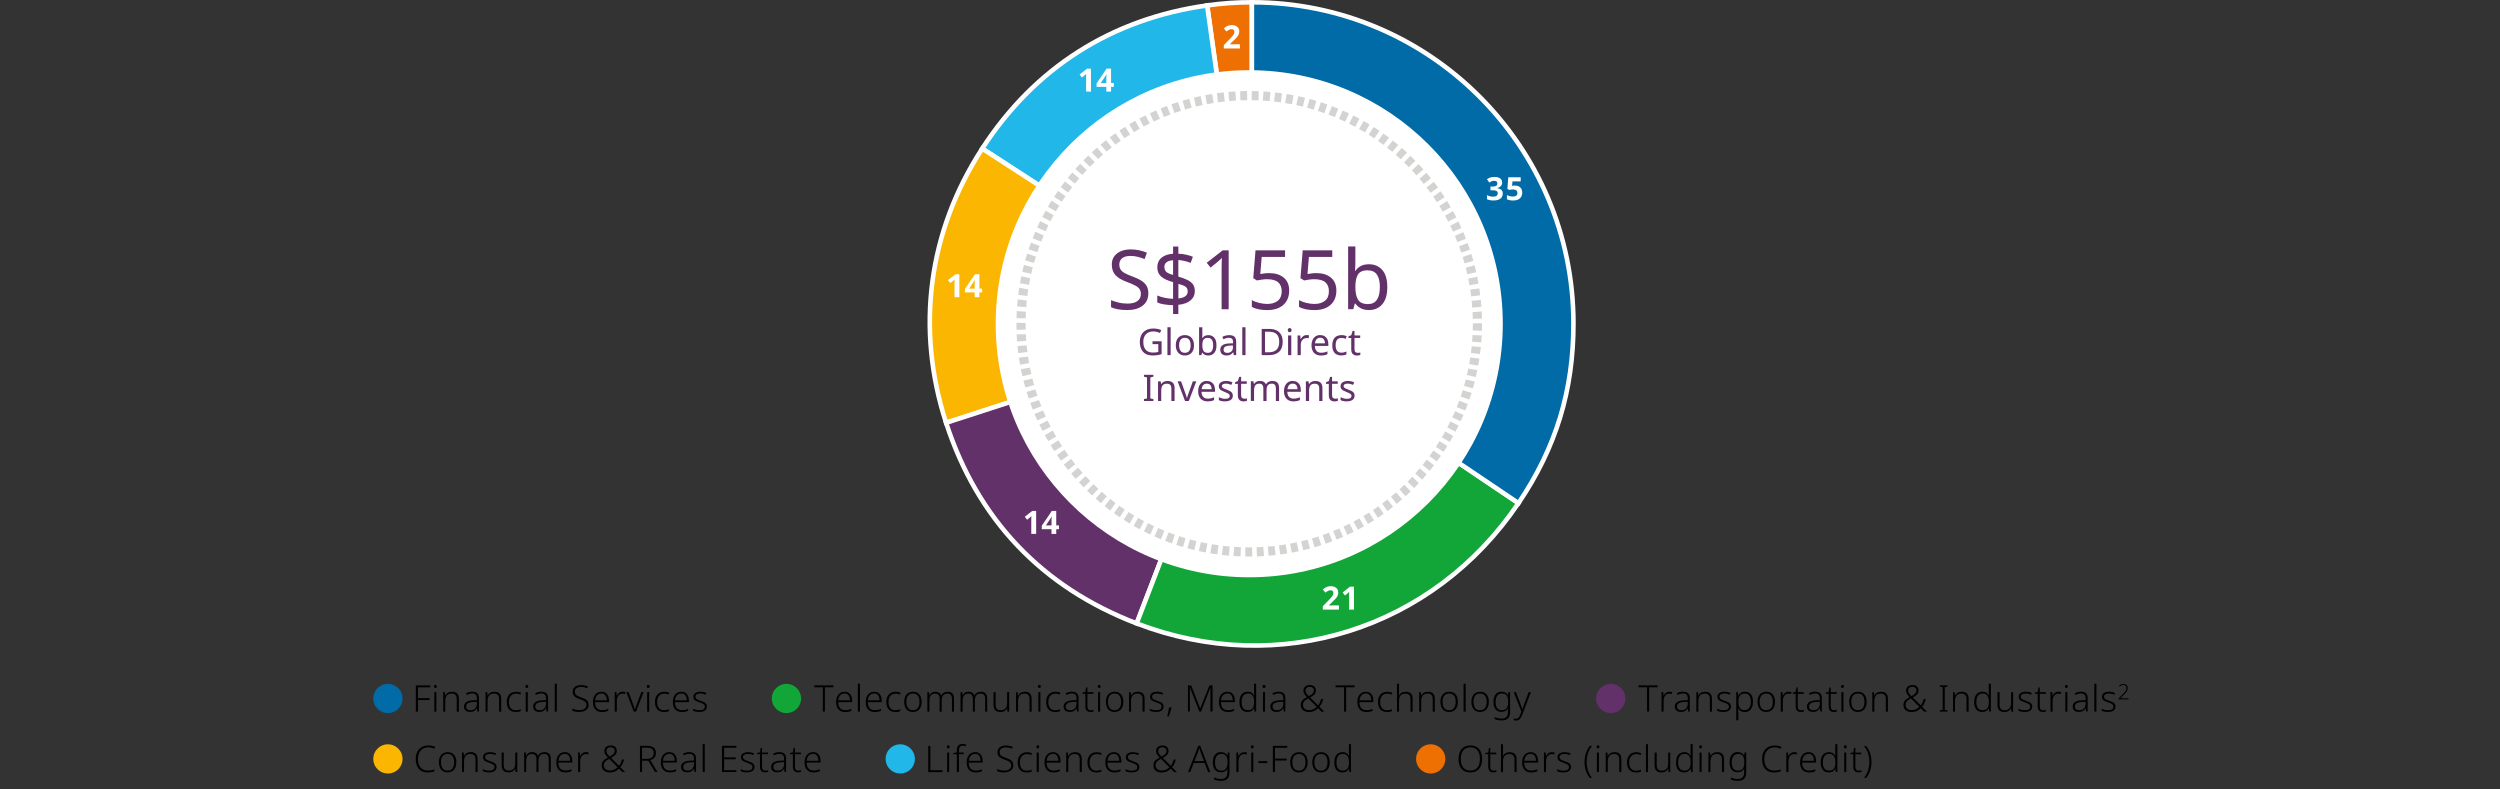 <?xml version="1.0" encoding="UTF-8"?>
<svg id="Layer_1" data-name="Layer 1" xmlns="http://www.w3.org/2000/svg" viewBox="0 0 545 172">
  <rect x="0" y="0" width="545" height="172" fill="#333333" stroke="none"/>
  <defs>
    <style>
      .cls-1, .cls-2 {
        fill: none;
      }

      .cls-3, .cls-4, .cls-5, .cls-2, .cls-6, .cls-7, .cls-8 {
        stroke-miterlimit: 10;
      }

      .cls-3, .cls-4, .cls-5, .cls-6, .cls-7, .cls-8 {
        stroke: #fff;
      }

      .cls-3, .cls-9 {
        fill: #ee7003;
      }

      .cls-4, .cls-5, .cls-7, .cls-8 {
        fill-rule: evenodd;
      }

      .cls-4, .cls-10 {
        fill: #633169;
      }

      .cls-5, .cls-11 {
        fill: #006ba6;
      }

      .cls-2 {
        stroke: #d3d3d2;
        stroke-dasharray: 1.5 1;
        stroke-width: 2px;
      }

      .cls-12 {
        fill: #fff;
      }

      .cls-6, .cls-13 {
        fill: #22b7e9;
      }

      .cls-7, .cls-14 {
        fill: #fab600;
      }

      .cls-15, .cls-8 {
        fill: #12a639;
      }
    </style>
  </defs>
  <g>
    <path class="cls-3" d="M272.91,70.53L263.16,1.18c3.37-.47,6.35-.68,9.76-.68v70.03Z"/>
    <path class="cls-6" d="M272.91,70.53l-58.79-38.14c11.47-17.65,28.18-28.28,49.03-31.21l9.76,69.35Z"/>
    <path class="cls-7" d="M272.91,70.53l-66.66,21.64c-6.68-20.53-3.89-41.68,7.88-59.78l58.79,38.14Z"/>
    <path class="cls-4" d="M272.91,70.53l-25.12,65.38c-20.67-7.93-34.7-22.7-41.54-43.74l66.66-21.64Z"/>
    <path class="cls-8" d="M272.91,70.53l58.11,39.16c-18.57,27.51-52.22,38.11-83.23,26.22l25.12-65.38Z"/>
    <path class="cls-5" d="M272.91,70.53V.5c38.71,0,70.1,31.35,70.1,70.03,0,14.62-3.8,27.04-11.98,39.16l-58.11-39.16Z"/>
  </g>
  <path class="cls-12" d="M327.61,70.58c0,30.53-24.75,55.27-55.27,55.27s-55.28-24.75-55.28-55.27,24.75-55.28,55.28-55.28,55.27,24.75,55.27,55.28Z"/>
  <path class="cls-2" d="M322.08,70.58c0,27.47-22.27,49.75-49.75,49.75s-49.75-22.27-49.75-49.75,22.27-49.75,49.75-49.75,49.75,22.27,49.75,49.75Z"/>
  <g>
    <path class="cls-11" d="M87.76,152.27c0,.43-.08.83-.24,1.22-.16.38-.39.73-.7,1.04-.3.3-.65.53-1.03.69-.39.16-.79.24-1.22.24s-.84-.08-1.23-.24c-.39-.16-.73-.39-1.03-.69-.3-.31-.54-.65-.7-1.04-.16-.38-.24-.79-.24-1.22s.08-.83.24-1.22.39-.73.7-1.04c.3-.3.65-.53,1.03-.69.39-.16.79-.24,1.22-.24s.83.08,1.22.24c.38.16.73.39,1.04.7.3.31.54.65.7,1.04s.24.79.24,1.22Z"/>
    <g>
      <path d="M91.11,155.13h-.46v-5.71h3.14v.42h-2.67v2.35h2.53v.42h-2.53v2.53Z"/>
      <path d="M94.91,149.3c.21,0,.32.12.32.34s-.11.35-.32.35-.3-.12-.3-.35.1-.34.3-.34ZM95.13,150.88v4.26h-.45v-4.26h.45Z"/>
      <path d="M98.54,150.8c.49,0,.86.12,1.11.38.26.25.38.64.38,1.18v2.78h-.46v-2.75c0-.41-.09-.7-.28-.9-.18-.19-.45-.29-.81-.29-.94,0-1.41.54-1.41,1.62v2.32h-.45v-4.26h.37l.06.74h.03c.11-.24.29-.43.53-.58.24-.16.54-.23.91-.23Z"/>
      <path d="M102.99,150.8c.48,0,.84.12,1.07.35.23.23.35.6.35,1.11v2.86h-.34l-.09-.72h-.02c-.15.24-.34.43-.56.58-.22.15-.53.22-.93.22s-.73-.1-.96-.3c-.24-.2-.36-.5-.36-.89,0-.42.17-.74.52-.97.34-.22.85-.35,1.52-.38l.78-.04v-.3c0-.42-.08-.72-.25-.89-.17-.17-.42-.26-.74-.26-.22,0-.43.03-.63.08-.2.06-.41.14-.61.24l-.14-.37c.2-.1.42-.18.66-.25.24-.06.49-.1.74-.1ZM103.97,152.99l-.72.03c-.54.02-.95.11-1.22.28s-.4.41-.4.73c0,.26.08.46.25.6.17.14.39.2.68.2.44,0,.79-.13,1.03-.38.24-.25.37-.6.38-1.06v-.41Z"/>
      <path d="M107.77,150.8c.49,0,.86.12,1.11.38.26.25.38.64.38,1.18v2.78h-.46v-2.75c0-.41-.09-.7-.28-.9-.18-.19-.45-.29-.81-.29-.94,0-1.41.54-1.41,1.62v2.32h-.45v-4.26h.37l.06.74h.03c.11-.24.29-.43.53-.58.24-.16.54-.23.91-.23Z"/>
      <path d="M112.42,155.21c-.62,0-1.11-.19-1.44-.57-.34-.38-.51-.92-.51-1.61,0-.48.08-.88.26-1.21.17-.33.41-.59.72-.76.31-.17.66-.26,1.07-.26.21,0,.4.02.58.06.18.04.34.09.48.15l-.13.4c-.3-.13-.61-.2-.93-.2-.5,0-.89.16-1.16.49-.27.33-.41.77-.41,1.33s.12.97.36,1.3c.24.33.61.5,1.11.5.21,0,.41-.02.6-.06s.35-.1.5-.17v.41c-.14.07-.3.12-.48.16-.18.04-.39.06-.62.06Z"/>
      <path d="M114.84,149.3c.21,0,.32.12.32.34s-.11.35-.32.35-.3-.12-.3-.35.1-.34.3-.34ZM115.06,150.88v4.26h-.45v-4.26h.45Z"/>
      <path d="M118.06,150.8c.48,0,.84.12,1.07.35.23.23.35.6.35,1.11v2.86h-.34l-.09-.72h-.02c-.15.24-.34.43-.56.58-.22.15-.53.22-.93.22s-.73-.1-.96-.3c-.24-.2-.36-.5-.36-.89,0-.42.17-.74.52-.97.34-.22.85-.35,1.52-.38l.78-.04v-.3c0-.42-.08-.72-.25-.89-.17-.17-.42-.26-.74-.26-.22,0-.43.03-.63.08-.2.06-.41.14-.61.24l-.14-.37c.2-.1.42-.18.66-.25.24-.06.49-.1.74-.1ZM119.04,152.99l-.72.03c-.54.02-.95.11-1.22.28s-.4.41-.4.73c0,.26.08.46.25.6.17.14.39.2.68.2.44,0,.79-.13,1.03-.38.24-.25.37-.6.38-1.06v-.41Z"/>
      <path d="M121.39,155.13h-.46v-6.08h.46v6.08Z"/>
      <path d="M128.31,153.64c0,.34-.08.63-.26.86-.17.23-.41.41-.7.53-.3.12-.64.18-1.02.18-.34,0-.64-.02-.9-.07-.26-.05-.47-.11-.66-.18v-.46c.2.08.44.15.71.21.27.06.56.09.88.09.44,0,.79-.09,1.07-.28.27-.19.41-.47.41-.84,0-.22-.05-.41-.16-.56s-.26-.28-.48-.38c-.22-.11-.49-.22-.83-.33-.32-.11-.6-.23-.82-.36-.23-.13-.41-.3-.53-.5-.12-.2-.18-.45-.18-.76s.08-.58.24-.79c.16-.21.37-.38.65-.49.27-.11.59-.17.94-.17.28,0,.54.03.79.08.25.05.49.13.71.22l-.16.4c-.45-.19-.9-.29-1.36-.29-.4,0-.72.09-.96.26-.25.17-.37.43-.37.76,0,.25.05.44.16.59.11.15.26.27.46.37.2.1.45.2.74.3.34.12.63.24.87.37s.43.29.56.48c.13.19.2.44.2.74Z"/>
      <path d="M131.12,150.8c.36,0,.67.08.91.25s.43.4.55.69c.12.29.18.63.18,1.01v.32h-3.04c0,.56.13.99.39,1.29.26.3.64.45,1.13.45.27,0,.5-.02.7-.06s.41-.12.65-.22v.42c-.21.1-.42.17-.63.21-.21.04-.45.06-.73.06-.63,0-1.12-.19-1.46-.58s-.51-.92-.51-1.59c0-.43.07-.82.22-1.16.15-.34.36-.6.64-.8.28-.19.61-.29,1.01-.29ZM131.11,151.18c-.39,0-.71.13-.95.39-.24.26-.39.63-.43,1.11h2.55c0-.45-.09-.81-.28-1.09-.19-.28-.49-.42-.89-.42Z"/>
      <path d="M135.75,150.8c.22,0,.42.02.58.07l-.06.42c-.09-.02-.17-.04-.26-.05-.09-.01-.18-.02-.27-.02-.4,0-.71.14-.93.43-.23.29-.34.67-.34,1.14v2.34h-.46v-4.26h.38l.05.8h.02c.11-.24.27-.45.48-.62.22-.17.48-.26.8-.26Z"/>
      <path d="M138.17,155.13l-1.63-4.26h.48l1.06,2.82c.07.18.13.35.19.52.06.17.1.32.13.46h.03c.04-.13.08-.29.14-.46.06-.17.12-.35.18-.52l1.06-2.82h.49l-1.63,4.26h-.49Z"/>
      <path d="M141.31,149.3c.21,0,.32.12.32.34s-.11.35-.32.35-.3-.12-.3-.35.1-.34.3-.34ZM141.53,150.88v4.26h-.45v-4.26h.45Z"/>
      <path d="M144.73,155.21c-.62,0-1.11-.19-1.44-.57-.34-.38-.51-.92-.51-1.61,0-.48.08-.88.26-1.21.17-.33.41-.59.72-.76.31-.17.66-.26,1.07-.26.21,0,.4.02.58.06.18.04.34.09.48.15l-.13.4c-.3-.13-.61-.2-.93-.2-.5,0-.89.16-1.16.49-.27.33-.41.77-.41,1.33s.12.97.36,1.3c.24.33.61.5,1.11.5.21,0,.41-.02.6-.06s.35-.1.5-.17v.41c-.14.07-.3.12-.48.16-.18.04-.39.06-.62.06Z"/>
      <path d="M148.54,150.8c.36,0,.67.08.91.25s.43.4.55.69c.12.29.18.63.18,1.01v.32h-3.04c0,.56.13.99.39,1.29.26.3.64.45,1.13.45.27,0,.5-.02.7-.06s.41-.12.65-.22v.42c-.21.1-.42.17-.63.21-.21.04-.45.06-.73.06-.63,0-1.12-.19-1.46-.58s-.51-.92-.51-1.59c0-.43.07-.82.22-1.16.15-.34.36-.6.64-.8.28-.19.61-.29,1.01-.29ZM148.53,151.18c-.39,0-.71.13-.95.39-.24.26-.39.63-.43,1.11h2.55c0-.45-.09-.81-.28-1.09-.19-.28-.49-.42-.89-.42Z"/>
      <path d="M154.1,154c0,.39-.14.69-.43.9-.29.21-.69.31-1.22.31-.3,0-.56-.03-.79-.08s-.42-.12-.57-.19v-.44c.19.1.4.17.64.24.24.06.49.09.74.09.42,0,.72-.07.9-.21.19-.14.28-.33.28-.58s-.1-.42-.29-.54c-.19-.13-.49-.25-.88-.39-.26-.09-.49-.18-.69-.27-.2-.09-.36-.21-.47-.36-.11-.15-.17-.34-.17-.6,0-.34.14-.61.42-.8.28-.19.65-.29,1.11-.29.26,0,.49.03.72.08.22.05.42.11.6.19l-.16.38c-.17-.07-.35-.14-.56-.18s-.42-.07-.62-.07c-.34,0-.6.06-.78.18-.19.12-.28.29-.28.51,0,.17.05.3.14.4.09.1.22.18.39.26.17.07.38.15.62.24.25.09.48.18.68.27.21.1.37.22.49.37.12.15.18.35.18.6Z"/>
    </g>
  </g>
  <g>
    <path class="cls-10" d="M354.34,152.27c0,.43-.08.83-.24,1.22-.16.38-.39.73-.7,1.04-.3.3-.65.53-1.03.69-.39.16-.79.24-1.22.24s-.84-.08-1.23-.24c-.39-.16-.73-.39-1.03-.69-.3-.31-.54-.65-.7-1.04-.16-.38-.24-.79-.24-1.22s.08-.83.24-1.22.39-.73.7-1.04c.3-.3.65-.53,1.03-.69.39-.16.79-.24,1.22-.24s.83.08,1.22.24c.38.16.73.39,1.04.7.3.31.54.65.7,1.04s.24.79.24,1.22Z"/>
    <g>
      <path d="M359.52,155.13h-.46v-5.3h-1.84v-.42h4.14v.42h-1.84v5.3Z"/>
      <path d="M363.95,150.8c.22,0,.42.02.58.07l-.06.42c-.09-.02-.17-.04-.26-.05-.09-.01-.18-.02-.27-.02-.4,0-.71.14-.93.43-.23.29-.34.67-.34,1.14v2.34h-.46v-4.26h.38l.05.8h.02c.11-.24.27-.45.48-.62.22-.17.48-.26.8-.26Z"/>
      <path d="M366.95,150.8c.48,0,.84.12,1.07.35.23.23.35.6.35,1.11v2.86h-.34l-.09-.72h-.02c-.15.24-.34.43-.56.58-.22.15-.53.22-.93.22s-.73-.1-.96-.3c-.24-.2-.36-.5-.36-.89,0-.42.17-.74.52-.97.34-.22.85-.35,1.52-.38l.78-.04v-.3c0-.42-.08-.72-.25-.89-.17-.17-.42-.26-.74-.26-.22,0-.43.03-.63.08-.2.06-.41.14-.61.24l-.14-.37c.2-.1.42-.18.66-.25.24-.06.49-.1.74-.1ZM367.92,152.99l-.72.03c-.54.02-.95.11-1.22.28s-.4.41-.4.73c0,.26.08.46.25.6.17.14.39.2.68.2.44,0,.79-.13,1.03-.38.24-.25.37-.6.38-1.06v-.41Z"/>
      <path d="M371.72,150.8c.49,0,.86.12,1.11.38.26.25.38.64.38,1.18v2.78h-.46v-2.75c0-.41-.09-.7-.28-.9-.18-.19-.45-.29-.81-.29-.94,0-1.41.54-1.41,1.62v2.32h-.45v-4.26h.37l.06.74h.03c.11-.24.29-.43.53-.58.24-.16.54-.23.91-.23Z"/>
      <path d="M377.35,154c0,.39-.14.69-.43.9-.29.21-.69.31-1.22.31-.3,0-.56-.03-.79-.08s-.42-.12-.57-.19v-.44c.19.1.4.17.64.24.24.06.49.09.74.09.42,0,.72-.07.9-.21.19-.14.28-.33.28-.58s-.1-.42-.29-.54c-.19-.13-.49-.25-.88-.39-.26-.09-.49-.18-.69-.27-.2-.09-.36-.21-.47-.36-.11-.15-.17-.34-.17-.6,0-.34.14-.61.42-.8.28-.19.65-.29,1.11-.29.26,0,.49.03.72.08.22.05.42.11.6.19l-.16.38c-.17-.07-.35-.14-.56-.18s-.42-.07-.62-.07c-.34,0-.6.06-.78.18-.19.12-.28.29-.28.51,0,.17.05.3.14.4.09.1.22.18.39.26.17.07.38.15.62.24.25.09.48.18.68.27.21.1.37.22.49.37.12.15.18.35.18.6Z"/>
      <path d="M380.41,150.8c.54,0,.97.18,1.28.55s.46.91.46,1.64-.16,1.28-.48,1.66c-.32.38-.75.57-1.3.57-.38,0-.68-.08-.91-.24-.23-.16-.39-.35-.5-.58h-.03c0,.14.01.29.02.44s.01.3.01.44v1.74h-.46v-6.14h.38l.06.8h.02c.11-.23.28-.44.51-.62s.55-.26.94-.26ZM380.35,151.2c-.47,0-.82.15-1.04.44s-.34.72-.34,1.28v.08c0,.61.11,1.06.33,1.36.22.3.56.45,1.02.45s.77-.16,1.01-.49c.23-.33.35-.78.35-1.36s-.11-1.01-.33-1.32-.55-.46-1-.46Z"/>
      <path d="M386.95,153c0,.44-.07.83-.22,1.16-.15.33-.36.59-.65.77-.29.18-.63.28-1.04.28s-.73-.09-1.02-.27c-.28-.18-.5-.44-.65-.77s-.23-.72-.23-1.17c0-.69.17-1.23.52-1.62.34-.39.81-.58,1.41-.58.41,0,.75.09,1.03.28.28.18.49.44.64.77.14.33.22.72.22,1.16ZM383.61,153c0,.54.11.98.34,1.32.23.33.59.5,1.08.5s.86-.17,1.09-.5c.23-.33.35-.77.35-1.32,0-.35-.05-.66-.14-.94-.1-.27-.25-.48-.46-.64-.21-.15-.48-.23-.82-.23-.49,0-.85.16-1.09.48-.24.32-.36.76-.36,1.33Z"/>
      <path d="M389.94,150.8c.22,0,.42.02.58.07l-.06.42c-.09-.02-.17-.04-.26-.05-.09-.01-.18-.02-.27-.02-.4,0-.71.14-.93.43-.23.29-.34.67-.34,1.14v2.34h-.46v-4.26h.38l.05.8h.02c.11-.24.27-.45.48-.62.22-.17.48-.26.8-.26Z"/>
      <path d="M392.63,154.83c.12,0,.23,0,.34-.03.11-.02.2-.04.28-.07v.37c-.09.03-.19.06-.3.08-.11.02-.24.03-.38.03-.35,0-.62-.1-.82-.3s-.29-.52-.29-.96v-2.7h-.63v-.26l.63-.14.16-.98h.29v1.02h1.31v.37h-1.31v2.69c0,.6.24.9.72.9Z"/>
      <path d="M395.75,150.8c.48,0,.84.12,1.07.35.23.23.35.6.35,1.11v2.86h-.34l-.09-.72h-.02c-.15.24-.34.43-.56.58-.22.15-.53.22-.93.22s-.73-.1-.96-.3c-.24-.2-.36-.5-.36-.89,0-.42.17-.74.52-.97.34-.22.85-.35,1.52-.38l.78-.04v-.3c0-.42-.08-.72-.25-.89-.17-.17-.42-.26-.74-.26-.22,0-.43.03-.63.08-.2.06-.41.14-.61.24l-.14-.37c.2-.1.42-.18.66-.25.24-.06.49-.1.74-.1ZM396.72,152.99l-.72.03c-.54.02-.95.11-1.22.28s-.4.41-.4.73c0,.26.08.46.25.6.17.14.39.2.68.2.44,0,.79-.13,1.03-.38.24-.25.37-.6.38-1.06v-.41Z"/>
      <path d="M399.82,154.83c.12,0,.23,0,.34-.03.11-.02.2-.04.28-.07v.37c-.09.03-.19.06-.3.08-.11.02-.24.03-.38.03-.35,0-.62-.1-.82-.3s-.29-.52-.29-.96v-2.7h-.63v-.26l.63-.14.16-.98h.29v1.02h1.31v.37h-1.31v2.69c0,.6.24.9.72.9Z"/>
      <path d="M401.65,149.3c.21,0,.32.12.32.34s-.11.35-.32.35-.3-.12-.3-.35.1-.34.3-.34ZM401.87,150.88v4.26h-.45v-4.26h.45Z"/>
      <path d="M406.93,153c0,.44-.07.83-.22,1.16-.15.33-.36.59-.65.77-.29.18-.63.28-1.04.28s-.73-.09-1.02-.27c-.28-.18-.5-.44-.65-.77s-.23-.72-.23-1.17c0-.69.17-1.23.52-1.62.34-.39.81-.58,1.41-.58.41,0,.75.09,1.03.28.28.18.49.44.64.77.14.33.22.72.22,1.16ZM403.59,153c0,.54.11.98.34,1.32.23.33.59.5,1.08.5s.86-.17,1.09-.5c.23-.33.35-.77.35-1.32,0-.35-.05-.66-.14-.94-.1-.27-.25-.48-.46-.64-.21-.15-.48-.23-.82-.23-.49,0-.85.16-1.09.48-.24.32-.36.76-.36,1.33Z"/>
      <path d="M410.08,150.8c.49,0,.86.12,1.11.38.26.25.38.64.38,1.18v2.78h-.46v-2.75c0-.41-.09-.7-.28-.9-.18-.19-.45-.29-.81-.29-.94,0-1.41.54-1.41,1.62v2.32h-.45v-4.26h.37l.06.74h.03c.11-.24.29-.43.53-.58.24-.16.54-.23.91-.23Z"/>
      <path d="M416.93,149.33c.39,0,.71.11.95.32.24.21.36.5.36.88,0,.35-.12.64-.35.88-.23.23-.53.45-.9.64l1.74,1.73c.15-.18.28-.38.38-.62.11-.24.19-.49.26-.76h.46c-.16.67-.43,1.23-.82,1.68l1.06,1.06h-.61l-.75-.75c-.25.25-.52.45-.83.6-.31.16-.69.23-1.15.23-.53,0-.96-.13-1.29-.4-.33-.26-.49-.64-.49-1.14,0-.29.05-.53.16-.73.11-.2.26-.38.46-.53.2-.15.44-.3.72-.45-.22-.23-.41-.46-.55-.67-.14-.21-.22-.46-.22-.74,0-.37.12-.67.38-.89.25-.22.59-.33,1.02-.33ZM416.59,152.26c-.25.13-.46.25-.63.38-.17.13-.31.27-.4.43-.09.16-.14.36-.14.59,0,.36.12.64.36.84.24.2.56.3.95.3s.72-.07.98-.2c.26-.13.5-.3.71-.51l-1.84-1.83ZM416.91,149.72c-.28,0-.5.07-.67.22-.17.15-.26.35-.26.6,0,.22.06.42.18.6.12.18.3.39.52.62.36-.18.64-.37.82-.55.19-.19.28-.42.28-.69,0-.25-.08-.44-.24-.58-.16-.14-.37-.22-.64-.22Z"/>
      <path d="M424.57,155.13h-1.68v-.29l.61-.09v-4.95l-.61-.1v-.29h1.68v.29l-.61.1v4.95l.61.09v.29Z"/>
      <path d="M427.67,150.8c.49,0,.86.12,1.11.38.26.25.38.64.38,1.18v2.78h-.46v-2.75c0-.41-.09-.7-.28-.9-.18-.19-.45-.29-.81-.29-.94,0-1.41.54-1.41,1.62v2.32h-.45v-4.26h.37l.06.74h.03c.11-.24.29-.43.53-.58.24-.16.54-.23.91-.23Z"/>
      <path d="M432.15,155.21c-.57,0-1.01-.18-1.32-.55s-.46-.9-.46-1.61.16-1.3.48-1.68.77-.58,1.33-.58c.36,0,.65.08.87.23.22.15.39.35.5.58h.03c0-.13-.01-.27-.02-.42,0-.15-.01-.29-.01-.41v-1.73h.46v6.08h-.37l-.06-.74h-.02c-.11.22-.28.42-.5.58-.22.16-.53.24-.9.24ZM432.21,154.82c.49,0,.84-.15,1.05-.45s.31-.73.31-1.29v-.08c0-.59-.1-1.04-.31-1.35-.21-.31-.55-.47-1.02-.47s-.81.16-1.04.48c-.23.32-.35.78-.35,1.38s.11,1.02.34,1.32c.22.3.56.45,1.02.45Z"/>
      <path d="M438.86,150.88v4.26h-.38l-.06-.73h-.02c-.12.23-.3.42-.54.58-.24.16-.54.23-.91.23-1,0-1.5-.52-1.5-1.55v-2.78h.46v2.75c0,.41.09.71.27.9.18.19.45.29.82.29.94,0,1.41-.54,1.41-1.62v-2.32h.46Z"/>
      <path d="M443.03,154c0,.39-.14.69-.43.9-.29.21-.69.31-1.22.31-.3,0-.56-.03-.79-.08s-.42-.12-.57-.19v-.44c.19.1.4.17.64.24.24.06.49.09.74.09.42,0,.72-.07.9-.21.19-.14.28-.33.28-.58s-.1-.42-.29-.54c-.19-.13-.49-.25-.88-.39-.26-.09-.49-.18-.69-.27-.2-.09-.36-.21-.47-.36-.11-.15-.17-.34-.17-.6,0-.34.14-.61.42-.8.28-.19.65-.29,1.11-.29.26,0,.49.03.72.08.22.05.42.11.6.19l-.16.38c-.17-.07-.35-.14-.56-.18s-.42-.07-.62-.07c-.34,0-.6.06-.78.18-.19.12-.28.29-.28.51,0,.17.05.3.14.4.09.1.22.18.39.26.17.07.38.15.62.24.25.09.48.18.68.27.21.1.37.22.49.37.12.15.18.35.18.6Z"/>
      <path d="M445.39,154.83c.12,0,.23,0,.34-.03.11-.02.2-.04.28-.07v.37c-.09.03-.19.06-.3.08-.11.02-.24.03-.38.03-.35,0-.62-.1-.82-.3s-.29-.52-.29-.96v-2.7h-.63v-.26l.63-.14.16-.98h.29v1.02h1.31v.37h-1.31v2.69c0,.6.24.9.72.9Z"/>
      <path d="M448.75,150.8c.22,0,.42.02.58.07l-.06.42c-.09-.02-.17-.04-.26-.05-.09-.01-.18-.02-.27-.02-.4,0-.71.14-.93.43-.23.29-.34.67-.34,1.14v2.34h-.46v-4.26h.38l.05.8h.02c.11-.24.27-.45.48-.62.22-.17.48-.26.8-.26Z"/>
      <path d="M450.47,149.3c.21,0,.32.12.32.34s-.11.35-.32.35-.3-.12-.3-.35.1-.34.3-.34ZM450.69,150.88v4.26h-.45v-4.26h.45Z"/>
      <path d="M453.69,150.8c.48,0,.84.12,1.07.35.23.23.35.6.35,1.11v2.86h-.34l-.09-.72h-.02c-.15.24-.34.43-.56.58-.22.15-.53.22-.93.22s-.73-.1-.96-.3c-.24-.2-.36-.5-.36-.89,0-.42.17-.74.52-.97.34-.22.85-.35,1.52-.38l.78-.04v-.3c0-.42-.08-.72-.25-.89-.17-.17-.42-.26-.74-.26-.22,0-.43.03-.63.08-.2.06-.41.14-.61.24l-.14-.37c.2-.1.42-.18.66-.25.24-.06.49-.1.74-.1ZM454.67,152.99l-.72.03c-.54.02-.95.11-1.22.28s-.4.41-.4.73c0,.26.08.46.25.6.17.14.39.2.68.2.44,0,.79-.13,1.03-.38.24-.25.37-.6.38-1.06v-.41Z"/>
      <path d="M457.02,155.13h-.46v-6.08h.46v6.08Z"/>
      <path d="M461.18,154c0,.39-.14.69-.43.9-.29.21-.69.31-1.22.31-.3,0-.56-.03-.79-.08s-.42-.12-.57-.19v-.44c.19.1.4.17.64.24.24.06.49.09.74.09.42,0,.72-.07.9-.21.19-.14.28-.33.28-.58s-.1-.42-.29-.54c-.19-.13-.49-.25-.88-.39-.26-.09-.49-.18-.69-.27-.2-.09-.36-.21-.47-.36-.11-.15-.17-.34-.17-.6,0-.34.14-.61.42-.8.28-.19.65-.29,1.11-.29.26,0,.49.03.72.08.22.05.42.11.6.19l-.16.38c-.17-.07-.35-.14-.56-.18s-.42-.07-.62-.07c-.34,0-.6.06-.78.18-.19.12-.28.29-.28.51,0,.17.05.3.14.4.09.1.22.18.39.26.17.07.38.15.62.24.25.09.48.18.68.27.21.1.37.22.49.37.12.15.18.35.18.6Z"/>
      <path d="M463.99,152.47h-2.11v-.22l.96-.99c.16-.16.29-.31.4-.44.11-.13.19-.26.25-.39.06-.13.08-.28.08-.44,0-.21-.06-.37-.18-.48-.12-.11-.28-.17-.49-.17-.15,0-.29.03-.42.08-.13.05-.26.13-.39.23l-.14-.19c.14-.11.29-.2.45-.26.16-.06.33-.09.5-.09.29,0,.51.08.69.24.17.16.26.37.26.64,0,.18-.03.35-.1.49-.06.15-.15.3-.27.44-.12.14-.26.3-.42.46l-.83.85h0s1.77.01,1.77.01v.24Z"/>
    </g>
  </g>
  <g>
    <path class="cls-14" d="M87.76,165.44c0,.43-.08.83-.24,1.22-.16.38-.39.73-.7,1.04-.3.3-.65.53-1.03.69-.39.16-.79.24-1.22.24s-.84-.08-1.23-.24c-.39-.16-.73-.39-1.03-.69-.3-.31-.54-.65-.7-1.04-.16-.38-.24-.79-.24-1.22s.08-.83.24-1.22.39-.73.7-1.04c.3-.3.65-.53,1.03-.69.39-.16.79-.24,1.22-.24s.83.08,1.22.24c.38.16.73.39,1.04.7.3.31.54.65.7,1.04s.24.79.24,1.22Z"/>
    <g>
      <path d="M93.37,162.92c-.47,0-.87.11-1.21.32-.34.21-.59.5-.77.88s-.27.81-.27,1.32.08.96.24,1.34c.16.38.4.67.72.88.32.21.72.31,1.2.31.28,0,.53-.02.76-.06.23-.04.45-.1.66-.16v.4c-.2.08-.42.13-.65.18-.24.04-.51.06-.82.06-.58,0-1.06-.12-1.44-.37-.39-.25-.68-.59-.87-1.03-.19-.44-.29-.96-.29-1.55s.11-1.07.32-1.51c.22-.44.53-.79.94-1.04.41-.25.9-.38,1.48-.38s1.06.11,1.5.32l-.18.4c-.42-.2-.86-.3-1.32-.3Z"/>
      <path d="M99.48,166.17c0,.44-.07.83-.22,1.16-.15.33-.36.59-.65.77-.29.18-.63.28-1.04.28s-.73-.09-1.02-.27c-.28-.18-.5-.44-.65-.77s-.23-.72-.23-1.17c0-.69.17-1.23.52-1.62.34-.39.81-.58,1.41-.58.41,0,.75.09,1.03.28.28.18.49.44.64.77.14.33.22.72.22,1.16ZM96.14,166.17c0,.54.11.98.34,1.32.23.33.59.5,1.08.5s.86-.17,1.09-.5c.23-.33.35-.77.35-1.32,0-.35-.05-.66-.14-.94-.1-.27-.25-.48-.46-.64-.21-.15-.48-.23-.82-.23-.49,0-.85.16-1.09.48-.24.32-.36.76-.36,1.33Z"/>
      <path d="M102.63,163.96c.49,0,.86.12,1.11.38.26.25.38.64.38,1.18v2.78h-.46v-2.75c0-.41-.09-.7-.28-.9-.18-.19-.45-.29-.81-.29-.94,0-1.41.54-1.41,1.62v2.32h-.45v-4.26h.37l.06.74h.03c.11-.24.29-.43.53-.58.24-.16.54-.23.91-.23Z"/>
      <path d="M108.25,167.17c0,.39-.14.69-.43.9-.29.21-.69.31-1.22.31-.3,0-.56-.03-.79-.08s-.42-.12-.57-.19v-.44c.19.1.4.17.64.24.24.06.49.09.74.09.42,0,.72-.07.9-.21.19-.14.28-.33.28-.58s-.1-.42-.29-.54c-.19-.13-.49-.25-.88-.39-.26-.09-.49-.18-.69-.27-.2-.09-.36-.21-.47-.36-.11-.15-.17-.34-.17-.6,0-.34.14-.61.42-.8.28-.19.65-.29,1.11-.29.26,0,.49.03.72.08.22.05.42.11.6.19l-.16.38c-.17-.07-.35-.14-.56-.18s-.42-.07-.62-.07c-.34,0-.6.06-.78.18-.19.12-.28.29-.28.51,0,.17.05.3.14.4.09.1.22.18.39.26.17.07.38.15.62.24.25.09.48.18.68.27.21.1.37.22.49.37.12.15.18.35.18.6Z"/>
      <path d="M112.77,164.04v4.26h-.38l-.06-.73h-.02c-.12.23-.3.42-.54.58-.24.16-.54.23-.91.23-1,0-1.5-.52-1.5-1.55v-2.78h.46v2.75c0,.41.09.71.27.9.18.19.45.29.82.29.94,0,1.41-.54,1.41-1.62v-2.32h.46Z"/>
      <path d="M118.72,163.96c.42,0,.75.12.99.36.24.24.36.62.36,1.14v2.84h-.45v-2.82c0-.38-.09-.67-.26-.85-.17-.18-.41-.27-.7-.27-.41,0-.72.12-.94.36s-.33.6-.33,1.1v2.48h-.45v-2.82c0-.38-.09-.67-.26-.85-.17-.18-.41-.27-.7-.27-.41,0-.72.12-.94.37-.22.25-.33.63-.33,1.15v2.42h-.45v-4.26h.37l.06.67h.03c.11-.21.27-.39.48-.53.22-.15.49-.22.83-.22.31,0,.57.07.78.2.21.13.36.33.45.6h.03c.12-.26.3-.45.54-.59.25-.14.53-.21.86-.21Z"/>
      <path d="M123.13,163.96c.36,0,.67.08.91.25s.43.4.55.69c.12.29.18.63.18,1.01v.32h-3.04c0,.56.13.99.39,1.29.26.3.64.45,1.13.45.27,0,.5-.02.7-.06s.41-.12.65-.22v.42c-.21.1-.42.17-.63.21-.21.04-.45.06-.73.06-.63,0-1.12-.19-1.46-.58s-.51-.92-.51-1.59c0-.43.07-.82.22-1.16.15-.34.36-.6.64-.8.28-.19.61-.29,1.01-.29ZM123.12,164.35c-.39,0-.71.13-.95.39-.24.26-.39.63-.43,1.11h2.55c0-.45-.09-.81-.28-1.09-.19-.28-.49-.42-.89-.42Z"/>
      <path d="M127.76,163.97c.22,0,.42.02.58.07l-.06.42c-.09-.02-.17-.04-.26-.05-.09-.01-.18-.02-.27-.02-.4,0-.71.14-.93.43-.23.29-.34.67-.34,1.14v2.34h-.46v-4.26h.38l.05.8h.02c.11-.24.27-.45.48-.62.22-.17.48-.26.8-.26Z"/>
      <path d="M133.15,162.5c.39,0,.71.11.95.32.24.21.36.5.36.88,0,.35-.12.64-.35.88-.23.23-.53.45-.9.64l1.74,1.73c.15-.18.28-.38.38-.62.11-.24.19-.49.26-.76h.46c-.16.67-.43,1.23-.82,1.68l1.06,1.06h-.61l-.75-.75c-.25.25-.52.45-.83.6-.31.16-.69.23-1.15.23-.53,0-.96-.13-1.29-.4-.33-.26-.49-.64-.49-1.14,0-.29.05-.53.16-.73.11-.2.26-.38.46-.53.2-.15.44-.3.72-.45-.22-.23-.41-.46-.55-.67-.14-.21-.22-.46-.22-.74,0-.37.12-.67.38-.89.25-.22.59-.33,1.02-.33ZM132.81,165.43c-.25.13-.46.25-.63.38-.17.13-.31.27-.4.43-.09.16-.14.36-.14.59,0,.36.12.64.36.84.24.2.56.3.95.3s.72-.07.98-.2c.26-.13.5-.3.71-.51l-1.84-1.83ZM133.13,162.89c-.28,0-.5.07-.67.22-.17.15-.26.35-.26.6,0,.22.06.42.18.6.12.18.3.39.52.62.36-.18.64-.37.82-.55.19-.19.28-.42.28-.69,0-.25-.08-.44-.24-.58-.16-.14-.37-.22-.64-.22Z"/>
      <path d="M140.93,162.59c.68,0,1.2.12,1.54.36.34.24.52.64.52,1.21,0,.44-.12.78-.35,1.02s-.52.42-.87.53l1.57,2.59h-.55l-1.46-2.46h-1.36v2.46h-.46v-5.71h1.42ZM140.89,163h-.92v2.43h1.08c.46,0,.82-.11,1.08-.33.25-.22.38-.53.38-.94,0-.44-.13-.74-.4-.91-.26-.17-.67-.26-1.22-.26Z"/>
      <path d="M145.92,163.96c.36,0,.67.08.91.25s.43.4.55.69c.12.29.18.63.18,1.01v.32h-3.04c0,.56.13.99.39,1.29.26.3.64.45,1.13.45.27,0,.5-.02.7-.06s.41-.12.65-.22v.42c-.21.1-.42.17-.63.21-.21.04-.45.06-.73.06-.63,0-1.12-.19-1.46-.58s-.51-.92-.51-1.59c0-.43.07-.82.22-1.16.15-.34.36-.6.64-.8.28-.19.61-.29,1.01-.29ZM145.91,164.35c-.39,0-.71.13-.95.39-.24.26-.39.63-.43,1.11h2.55c0-.45-.09-.81-.28-1.09-.19-.28-.49-.42-.89-.42Z"/>
      <path d="M150.31,163.97c.48,0,.84.12,1.07.35.23.23.35.6.35,1.11v2.86h-.34l-.09-.72h-.02c-.15.24-.34.43-.56.58-.22.15-.53.22-.93.22s-.73-.1-.96-.3c-.24-.2-.36-.5-.36-.89,0-.42.17-.74.52-.97.34-.22.85-.35,1.52-.38l.78-.04v-.3c0-.42-.08-.72-.25-.89-.17-.17-.42-.26-.74-.26-.22,0-.43.03-.63.08-.2.06-.41.14-.61.24l-.14-.37c.2-.1.42-.18.66-.25.24-.06.49-.1.74-.1ZM151.29,166.15l-.72.03c-.54.02-.95.11-1.22.28s-.4.41-.4.73c0,.26.08.46.25.6.17.14.39.2.68.2.44,0,.79-.13,1.03-.38.24-.25.37-.6.38-1.06v-.41Z"/>
      <path d="M153.64,168.3h-.46v-6.08h.46v6.08Z"/>
      <path d="M160.53,168.3h-3.14v-5.71h3.14v.42h-2.67v2.1h2.52v.41h-2.52v2.38h2.67v.42Z"/>
      <path d="M164.48,167.17c0,.39-.14.69-.43.9-.29.21-.69.31-1.22.31-.3,0-.56-.03-.79-.08s-.42-.12-.57-.19v-.44c.19.1.4.17.64.24.24.06.49.09.74.09.42,0,.72-.07.9-.21.19-.14.28-.33.28-.58s-.1-.42-.29-.54c-.19-.13-.49-.25-.88-.39-.26-.09-.49-.18-.69-.27-.2-.09-.36-.21-.47-.36-.11-.15-.17-.34-.17-.6,0-.34.14-.61.42-.8.28-.19.65-.29,1.11-.29.26,0,.49.03.72.08.22.05.42.11.6.19l-.16.38c-.17-.07-.35-.14-.56-.18s-.42-.07-.62-.07c-.34,0-.6.06-.78.18-.19.12-.28.29-.28.51,0,.17.05.3.14.4.09.1.22.18.39.26.17.07.38.15.62.24.25.09.48.18.68.27.21.1.37.22.49.37.12.15.18.35.18.6Z"/>
      <path d="M166.84,167.99c.12,0,.23,0,.34-.03.11-.02.2-.04.28-.07v.37c-.09.03-.19.06-.3.08-.11.02-.24.03-.38.03-.35,0-.62-.1-.82-.3s-.29-.52-.29-.96v-2.7h-.63v-.26l.63-.14.16-.98h.29v1.02h1.31v.37h-1.31v2.69c0,.6.24.9.72.9Z"/>
      <path d="M169.95,163.97c.48,0,.84.12,1.07.35.23.23.35.6.35,1.11v2.86h-.34l-.09-.72h-.02c-.15.24-.34.43-.56.58-.22.15-.53.22-.93.22s-.73-.1-.96-.3c-.24-.2-.36-.5-.36-.89,0-.42.17-.74.52-.97.34-.22.85-.35,1.52-.38l.78-.04v-.3c0-.42-.08-.72-.25-.89-.17-.17-.42-.26-.74-.26-.22,0-.43.03-.63.08-.2.06-.41.14-.61.24l-.14-.37c.2-.1.42-.18.66-.25.24-.06.49-.1.74-.1ZM170.93,166.15l-.72.03c-.54.02-.95.11-1.22.28s-.4.41-.4.73c0,.26.08.46.25.6.17.14.39.2.68.2.44,0,.79-.13,1.03-.38.24-.25.37-.6.38-1.06v-.41Z"/>
      <path d="M174.02,167.99c.12,0,.23,0,.34-.03.11-.02.2-.04.28-.07v.37c-.09.03-.19.06-.3.08-.11.02-.24.03-.38.03-.35,0-.62-.1-.82-.3s-.29-.52-.29-.96v-2.7h-.63v-.26l.63-.14.16-.98h.29v1.02h1.31v.37h-1.31v2.69c0,.6.24.9.72.9Z"/>
      <path d="M177.25,163.96c.36,0,.67.08.91.25s.43.4.55.69c.12.29.18.63.18,1.01v.32h-3.04c0,.56.13.99.39,1.29.26.3.64.45,1.13.45.27,0,.5-.02.7-.06s.41-.12.65-.22v.42c-.21.1-.42.17-.63.21-.21.04-.45.06-.73.06-.63,0-1.12-.19-1.46-.58s-.51-.92-.51-1.59c0-.43.07-.82.22-1.16.15-.34.36-.6.64-.8.28-.19.61-.29,1.01-.29ZM177.24,164.35c-.39,0-.71.13-.95.39-.24.26-.39.63-.43,1.11h2.55c0-.45-.09-.81-.28-1.09-.19-.28-.49-.42-.89-.42Z"/>
    </g>
  </g>
  <g>
    <g>
      <path d="M179.83,155.13h-.46v-5.3h-1.84v-.42h4.14v.42h-1.84v5.3Z"/>
      <path d="M184.13,150.8c.36,0,.67.08.91.25s.43.4.55.69c.12.29.18.63.18,1.01v.32h-3.04c0,.56.13.99.39,1.29.26.3.64.45,1.13.45.27,0,.5-.02.7-.06s.41-.12.65-.22v.42c-.21.1-.42.17-.63.21-.21.04-.45.06-.73.06-.63,0-1.12-.19-1.46-.58s-.51-.92-.51-1.59c0-.43.07-.82.22-1.16.15-.34.36-.6.64-.8.28-.19.61-.29,1.01-.29ZM184.12,151.18c-.39,0-.71.13-.95.39-.24.26-.39.63-.43,1.11h2.55c0-.45-.09-.81-.28-1.09-.19-.28-.49-.42-.89-.42Z"/>
      <path d="M187.47,155.13h-.46v-6.08h.46v6.08Z"/>
      <path d="M190.58,150.8c.36,0,.67.08.91.25s.43.4.55.69c.12.29.18.63.18,1.01v.32h-3.04c0,.56.13.99.39,1.29.26.3.64.45,1.13.45.27,0,.5-.02.7-.06s.41-.12.65-.22v.42c-.21.1-.42.17-.63.21-.21.04-.45.06-.73.06-.63,0-1.12-.19-1.46-.58s-.51-.92-.51-1.59c0-.43.07-.82.22-1.16.15-.34.36-.6.64-.8.28-.19.61-.29,1.01-.29ZM190.57,151.18c-.39,0-.71.13-.95.39-.24.26-.39.63-.43,1.11h2.55c0-.45-.09-.81-.28-1.09-.19-.28-.49-.42-.89-.42Z"/>
      <path d="M195.17,155.21c-.62,0-1.11-.19-1.44-.57-.34-.38-.51-.92-.51-1.61,0-.48.08-.88.26-1.21.17-.33.41-.59.72-.76.31-.17.66-.26,1.07-.26.21,0,.4.02.58.06.18.04.34.09.48.15l-.13.4c-.3-.13-.61-.2-.93-.2-.5,0-.89.16-1.16.49-.27.33-.41.77-.41,1.33s.12.97.36,1.3c.24.33.61.5,1.11.5.21,0,.41-.02.6-.06s.35-.1.5-.17v.41c-.14.07-.3.12-.48.16-.18.04-.39.06-.62.06Z"/>
      <path d="M200.92,153c0,.44-.07.83-.22,1.16-.15.33-.36.59-.65.77-.29.18-.63.28-1.04.28s-.73-.09-1.02-.27c-.28-.18-.5-.44-.65-.77s-.23-.72-.23-1.17c0-.69.17-1.23.52-1.62.34-.39.81-.58,1.41-.58.41,0,.75.09,1.03.28.28.18.49.44.64.77.14.33.22.72.22,1.16ZM197.59,153c0,.54.11.98.34,1.32.23.33.59.5,1.08.5s.86-.17,1.09-.5c.23-.33.35-.77.35-1.32,0-.35-.05-.66-.14-.94-.1-.27-.25-.48-.46-.64-.21-.15-.48-.23-.82-.23-.49,0-.85.16-1.09.48-.24.32-.36.76-.36,1.33Z"/>
      <path d="M206.62,150.8c.42,0,.75.12.99.36.24.24.36.62.36,1.14v2.84h-.45v-2.82c0-.38-.09-.67-.26-.85-.17-.18-.41-.27-.7-.27-.41,0-.72.12-.94.36s-.33.6-.33,1.1v2.48h-.45v-2.82c0-.38-.09-.67-.26-.85-.17-.18-.41-.27-.7-.27-.41,0-.72.12-.94.37-.22.25-.33.63-.33,1.15v2.42h-.45v-4.26h.37l.06.67h.03c.11-.21.27-.39.48-.53.22-.15.49-.22.83-.22.31,0,.57.07.78.2.21.13.36.33.45.6h.03c.12-.26.3-.45.54-.59.25-.14.53-.21.86-.21Z"/>
      <path d="M213.86,150.8c.42,0,.75.12.99.36.24.24.36.62.36,1.14v2.84h-.45v-2.82c0-.38-.09-.67-.26-.85-.17-.18-.41-.27-.7-.27-.41,0-.72.12-.94.36s-.33.6-.33,1.1v2.48h-.45v-2.82c0-.38-.09-.67-.26-.85-.17-.18-.41-.27-.7-.27-.41,0-.72.12-.94.37-.22.25-.33.63-.33,1.15v2.42h-.45v-4.26h.37l.06.67h.03c.11-.21.27-.39.48-.53.22-.15.49-.22.83-.22.31,0,.57.07.78.2.21.13.36.33.45.6h.03c.12-.26.3-.45.54-.59.25-.14.53-.21.86-.21Z"/>
      <path d="M220,150.88v4.26h-.38l-.06-.73h-.02c-.12.23-.3.42-.54.58-.24.16-.54.23-.91.23-1,0-1.5-.52-1.5-1.55v-2.78h.46v2.75c0,.41.09.71.27.9.18.19.45.29.82.29.94,0,1.41-.54,1.41-1.62v-2.32h.46Z"/>
      <path d="M223.41,150.8c.49,0,.86.12,1.11.38.26.25.38.64.38,1.18v2.78h-.46v-2.75c0-.41-.09-.7-.28-.9-.18-.19-.45-.29-.81-.29-.94,0-1.41.54-1.41,1.62v2.32h-.45v-4.26h.37l.06.74h.03c.11-.24.29-.43.53-.58.24-.16.54-.23.91-.23Z"/>
      <path d="M226.58,149.3c.21,0,.32.12.32.34s-.11.35-.32.35-.3-.12-.3-.35.1-.34.3-.34ZM226.81,150.88v4.26h-.45v-4.26h.45Z"/>
      <path d="M230.01,155.21c-.62,0-1.11-.19-1.44-.57-.34-.38-.51-.92-.51-1.61,0-.48.08-.88.26-1.21.17-.33.41-.59.72-.76.31-.17.66-.26,1.07-.26.21,0,.4.02.58.06.18.04.34.09.48.15l-.13.4c-.3-.13-.61-.2-.93-.2-.5,0-.89.16-1.16.49-.27.33-.41.77-.41,1.33s.12.97.36,1.3c.24.33.61.5,1.11.5.21,0,.41-.02.6-.06s.35-.1.5-.17v.41c-.14.07-.3.12-.48.16-.18.04-.39.06-.62.06Z"/>
      <path d="M233.71,150.8c.48,0,.84.12,1.07.35.23.23.35.6.35,1.11v2.86h-.34l-.09-.72h-.02c-.15.24-.34.43-.56.58-.22.15-.53.22-.93.22s-.73-.1-.96-.3c-.24-.2-.36-.5-.36-.89,0-.42.17-.74.52-.97.34-.22.85-.35,1.52-.38l.78-.04v-.3c0-.42-.08-.72-.25-.89-.17-.17-.42-.26-.74-.26-.22,0-.43.03-.63.08-.2.06-.41.14-.61.24l-.14-.37c.2-.1.42-.18.66-.25.24-.06.49-.1.74-.1ZM234.68,152.99l-.72.03c-.54.02-.95.11-1.22.28s-.4.41-.4.73c0,.26.08.46.25.6.17.14.39.2.68.2.44,0,.79-.13,1.03-.38.24-.25.37-.6.38-1.06v-.41Z"/>
      <path d="M237.78,154.83c.12,0,.23,0,.34-.03.11-.02.2-.04.28-.07v.37c-.09.03-.19.06-.3.08-.11.02-.24.03-.38.03-.35,0-.62-.1-.82-.3s-.29-.52-.29-.96v-2.7h-.63v-.26l.63-.14.16-.98h.29v1.02h1.31v.37h-1.31v2.69c0,.6.24.9.72.9Z"/>
      <path d="M239.61,149.3c.21,0,.32.12.32.34s-.11.35-.32.35-.3-.12-.3-.35.1-.34.3-.34ZM239.83,150.88v4.26h-.45v-4.26h.45Z"/>
      <path d="M244.89,153c0,.44-.07.83-.22,1.16-.15.33-.36.59-.65.77-.29.18-.63.28-1.04.28s-.73-.09-1.02-.27c-.28-.18-.5-.44-.65-.77s-.23-.72-.23-1.17c0-.69.17-1.23.52-1.62.34-.39.81-.58,1.41-.58.41,0,.75.09,1.03.28.28.18.49.44.64.77.14.33.22.72.22,1.16ZM241.55,153c0,.54.11.98.34,1.32.23.33.59.5,1.08.5s.86-.17,1.09-.5c.23-.33.35-.77.35-1.32,0-.35-.05-.66-.14-.94-.1-.27-.25-.48-.46-.64-.21-.15-.48-.23-.82-.23-.49,0-.85.16-1.09.48-.24.32-.36.76-.36,1.33Z"/>
      <path d="M248.04,150.8c.49,0,.86.12,1.11.38.26.25.38.64.38,1.18v2.78h-.46v-2.75c0-.41-.09-.7-.28-.9-.18-.19-.45-.29-.81-.29-.94,0-1.41.54-1.41,1.62v2.32h-.45v-4.26h.37l.06.74h.03c.11-.24.29-.43.53-.58.24-.16.54-.23.91-.23Z"/>
      <path d="M253.66,154c0,.39-.14.69-.43.9-.29.21-.69.31-1.22.31-.3,0-.56-.03-.79-.08s-.42-.12-.57-.19v-.44c.19.1.4.17.64.24.24.06.49.09.74.09.42,0,.72-.07.9-.21.19-.14.28-.33.28-.58s-.1-.42-.29-.54c-.19-.13-.49-.25-.88-.39-.26-.09-.49-.18-.69-.27-.2-.09-.36-.21-.47-.36-.11-.15-.17-.34-.17-.6,0-.34.14-.61.42-.8.28-.19.65-.29,1.11-.29.26,0,.49.03.72.08.22.05.42.11.6.19l-.16.38c-.17-.07-.35-.14-.56-.18s-.42-.07-.62-.07c-.34,0-.6.06-.78.18-.19.12-.28.29-.28.51,0,.17.05.3.14.4.09.1.22.18.39.26.17.07.38.15.62.24.25.09.48.18.68.27.21.1.37.22.49.37.12.15.18.35.18.6Z"/>
      <path d="M255.35,154.2l.03.1c-.06.29-.15.6-.26.94-.11.34-.22.65-.34.93h-.34c.2-.71.34-1.36.42-1.96h.5Z"/>
      <path d="M261.46,155.13l-2.05-5.22h-.03c.01.14.02.31.02.5s0,.39,0,.6v4.11h-.43v-5.71h.7l1.97,5.01h.02l1.99-5.01h.69v5.71h-.46v-4.16c0-.18,0-.37,0-.55,0-.19.01-.35.02-.5h-.02l-2.06,5.22h-.38Z"/>
      <path d="M267.57,150.8c.36,0,.67.08.91.25s.43.4.55.69c.12.29.18.63.18,1.01v.32h-3.04c0,.56.13.99.39,1.29.26.3.64.45,1.13.45.27,0,.5-.02.7-.06s.41-.12.65-.22v.42c-.21.1-.42.17-.63.21-.21.04-.45.06-.73.06-.63,0-1.12-.19-1.46-.58s-.51-.92-.51-1.59c0-.43.07-.82.22-1.16.15-.34.36-.6.64-.8.28-.19.61-.29,1.01-.29ZM267.56,151.18c-.39,0-.71.13-.95.39-.24.26-.39.63-.43,1.11h2.55c0-.45-.09-.81-.28-1.09-.19-.28-.49-.42-.89-.42Z"/>
      <path d="M271.98,155.21c-.57,0-1.01-.18-1.32-.55s-.46-.9-.46-1.61.16-1.3.48-1.68.77-.58,1.33-.58c.36,0,.65.08.87.23.22.15.39.35.5.58h.03c0-.13-.01-.27-.02-.42,0-.15-.01-.29-.01-.41v-1.73h.46v6.08h-.37l-.06-.74h-.02c-.11.22-.28.42-.5.58-.22.16-.53.24-.9.24ZM272.04,154.82c.49,0,.84-.15,1.05-.45s.31-.73.31-1.29v-.08c0-.59-.1-1.04-.31-1.35-.21-.31-.55-.47-1.02-.47s-.81.16-1.04.48c-.23.32-.35.78-.35,1.38s.11,1.02.34,1.32c.22.3.56.45,1.02.45Z"/>
      <path d="M275.56,149.3c.21,0,.32.12.32.34s-.11.35-.32.35-.3-.12-.3-.35.1-.34.3-.34ZM275.78,150.88v4.26h-.45v-4.26h.45Z"/>
      <path d="M278.78,150.8c.48,0,.84.12,1.07.35.23.23.35.6.35,1.11v2.86h-.34l-.09-.72h-.02c-.15.24-.34.43-.56.58-.22.15-.53.22-.93.22s-.73-.1-.96-.3c-.24-.2-.36-.5-.36-.89,0-.42.17-.74.52-.97.34-.22.85-.35,1.52-.38l.78-.04v-.3c0-.42-.08-.72-.25-.89-.17-.17-.42-.26-.74-.26-.22,0-.43.03-.63.08-.2.06-.41.14-.61.24l-.14-.37c.2-.1.42-.18.66-.25.24-.06.49-.1.74-.1ZM279.76,152.99l-.72.03c-.54.02-.95.11-1.22.28s-.4.41-.4.73c0,.26.08.46.25.6.17.14.39.2.68.2.44,0,.79-.13,1.03-.38.24-.25.37-.6.38-1.06v-.41Z"/>
      <path d="M285.55,149.33c.39,0,.71.11.95.32.24.21.36.5.36.88,0,.35-.12.64-.35.88-.23.23-.53.45-.9.64l1.74,1.73c.15-.18.28-.38.38-.62.11-.24.19-.49.26-.76h.46c-.16.67-.43,1.23-.82,1.68l1.06,1.06h-.61l-.75-.75c-.25.25-.52.45-.83.6-.31.16-.69.23-1.15.23-.53,0-.96-.13-1.29-.4-.33-.26-.49-.64-.49-1.14,0-.29.05-.53.16-.73.11-.2.26-.38.46-.53.2-.15.44-.3.72-.45-.22-.23-.41-.46-.55-.67-.14-.21-.22-.46-.22-.74,0-.37.12-.67.38-.89.25-.22.59-.33,1.02-.33ZM285.22,152.26c-.25.13-.46.25-.63.38-.17.13-.31.27-.4.43-.09.16-.14.36-.14.59,0,.36.12.64.36.84.24.2.56.3.95.3s.72-.07.98-.2c.26-.13.5-.3.71-.51l-1.84-1.83ZM285.54,149.72c-.28,0-.5.07-.67.22-.17.15-.26.35-.26.6,0,.22.06.42.18.6.12.18.3.39.52.62.36-.18.64-.37.82-.55.19-.19.28-.42.28-.69,0-.25-.08-.44-.24-.58-.16-.14-.37-.22-.64-.22Z"/>
      <path d="M293.46,155.13h-.46v-5.3h-1.84v-.42h4.14v.42h-1.84v5.3Z"/>
      <path d="M297.76,150.8c.36,0,.67.08.91.25.25.17.43.4.55.69.12.29.18.63.18,1.01v.32h-3.04c0,.56.13.99.39,1.29.26.3.64.45,1.13.45.27,0,.5-.02.7-.06s.41-.12.65-.22v.42c-.21.1-.42.17-.63.21-.21.04-.45.06-.73.06-.63,0-1.12-.19-1.46-.58-.34-.39-.51-.92-.51-1.59,0-.43.07-.82.22-1.16s.36-.6.64-.8c.28-.19.61-.29,1.01-.29ZM297.75,151.18c-.39,0-.71.13-.95.39-.24.26-.39.63-.43,1.11h2.55c0-.45-.09-.81-.28-1.09s-.49-.42-.89-.42Z"/>
      <path d="M302.35,155.21c-.62,0-1.11-.19-1.44-.57-.34-.38-.51-.92-.51-1.61,0-.48.08-.88.26-1.21.17-.33.41-.59.72-.76.31-.17.66-.26,1.07-.26.21,0,.4.02.58.06.18.04.34.09.48.15l-.13.4c-.3-.13-.61-.2-.93-.2-.5,0-.89.16-1.16.49-.27.33-.41.77-.41,1.33s.12.97.36,1.3c.24.33.61.5,1.11.5.21,0,.41-.02.6-.06s.35-.1.5-.17v.41c-.14.07-.3.12-.48.16-.18.04-.39.06-.62.06Z"/>
      <path d="M304.99,149.05v1.95c0,.21,0,.42-.02.61h.03c.11-.24.28-.43.53-.58.25-.16.55-.23.91-.23.49,0,.86.12,1.12.38s.39.64.39,1.18v2.78h-.46v-2.75c0-.41-.09-.7-.28-.9-.18-.19-.46-.29-.81-.29-.94,0-1.41.54-1.41,1.62v2.32h-.45v-6.08h.45Z"/>
      <path d="M311.3,150.8c.48,0,.86.12,1.11.38s.38.64.38,1.18v2.78h-.46v-2.75c0-.41-.09-.7-.28-.9-.18-.19-.46-.29-.81-.29-.94,0-1.41.54-1.41,1.62v2.32h-.45v-4.26h.37l.06.74h.03c.11-.24.29-.43.53-.58.24-.16.54-.23.91-.23Z"/>
      <path d="M317.82,153c0,.44-.07.83-.22,1.16-.15.33-.36.59-.65.77-.29.18-.63.28-1.04.28s-.73-.09-1.02-.27c-.28-.18-.5-.44-.65-.77-.15-.33-.23-.72-.23-1.17,0-.69.17-1.23.52-1.62.34-.39.82-.58,1.41-.58.41,0,.75.09,1.03.28.28.18.49.44.64.77.14.33.22.72.22,1.16ZM314.48,153c0,.54.12.98.34,1.32.23.33.59.5,1.08.5s.86-.17,1.09-.5c.23-.33.35-.77.35-1.32,0-.35-.05-.66-.14-.94-.1-.27-.25-.48-.46-.64-.21-.15-.48-.23-.82-.23-.49,0-.85.16-1.09.48s-.36.76-.36,1.33Z"/>
      <path d="M319.52,155.13h-.46v-6.08h.46v6.08Z"/>
      <path d="M324.57,153c0,.44-.07.83-.22,1.16-.15.33-.36.59-.65.77-.29.18-.63.28-1.04.28s-.73-.09-1.02-.27c-.28-.18-.5-.44-.65-.77-.15-.33-.23-.72-.23-1.17,0-.69.17-1.23.52-1.62.34-.39.82-.58,1.41-.58.41,0,.75.09,1.03.28.28.18.49.44.64.77.14.33.22.72.22,1.16ZM321.23,153c0,.54.12.98.34,1.32.23.33.59.5,1.08.5s.86-.17,1.09-.5c.23-.33.35-.77.35-1.32,0-.35-.05-.66-.14-.94-.1-.27-.25-.48-.46-.64-.21-.15-.48-.23-.82-.23-.49,0-.85.16-1.09.48s-.36.76-.36,1.33Z"/>
      <path d="M327.37,150.8c.34,0,.62.06.84.19.22.13.4.31.53.54h.02l.07-.65h.37v4.39c0,.56-.14,1-.43,1.31-.29.31-.75.47-1.4.47-.32,0-.6-.03-.85-.08-.25-.05-.47-.12-.67-.21v-.44c.2.1.43.18.69.24.26.06.54.09.84.09.46,0,.81-.12,1.03-.37.22-.25.33-.58.33-1v-.25c0-.11,0-.22,0-.34,0-.11.01-.22.02-.33h-.02c-.12.28-.3.49-.54.62s-.54.21-.88.21c-.55,0-.99-.19-1.29-.56-.31-.37-.46-.91-.46-1.62s.15-1.23.46-1.64c.31-.4.75-.6,1.34-.6ZM327.42,151.2c-.46,0-.8.16-1.03.48-.23.32-.34.78-.34,1.36s.11,1.02.34,1.33c.23.3.56.46.99.46.35,0,.63-.07.83-.22.2-.14.34-.34.43-.59.09-.25.13-.54.13-.86v-.27c0-.54-.1-.96-.3-1.26-.2-.29-.54-.44-1.04-.44Z"/>
      <path d="M329.99,150.88h.49l1.02,2.65c.08.24.16.44.22.63.06.18.12.35.15.49h.02c.04-.12.09-.28.15-.47.06-.19.14-.41.22-.64l.99-2.66h.49l-1.92,5.02c-.14.37-.31.66-.51.87s-.46.31-.8.31c-.11,0-.2,0-.28-.02s-.16-.04-.23-.06v-.38c.14.05.29.07.46.07.22,0,.41-.07.55-.21.14-.14.27-.35.37-.63l.28-.72-1.67-4.24Z"/>
    </g>
    <path class="cls-15" d="M174.64,152.27c0,.43-.08.83-.24,1.22-.16.38-.39.73-.7,1.04-.3.3-.64.53-1.03.69-.39.16-.79.24-1.22.24s-.84-.08-1.23-.24c-.39-.16-.73-.39-1.03-.69-.3-.31-.54-.65-.7-1.04-.16-.38-.24-.79-.24-1.22s.08-.83.24-1.22c.16-.39.39-.73.7-1.04.3-.3.64-.53,1.03-.69.39-.16.79-.24,1.22-.24s.84.08,1.22.24c.38.16.73.39,1.04.7.31.31.54.65.7,1.04s.24.79.24,1.22Z"/>
  </g>
  <g>
    <path class="cls-13" d="M199.45,165.44c0,.43-.08.83-.24,1.22-.16.38-.39.73-.7,1.04-.3.3-.64.53-1.03.69-.39.16-.79.24-1.22.24s-.84-.08-1.23-.24c-.39-.16-.73-.39-1.03-.69-.31-.31-.54-.65-.7-1.04-.16-.38-.24-.79-.24-1.22s.08-.83.24-1.22.39-.73.7-1.04c.3-.3.64-.53,1.03-.69.39-.16.79-.24,1.22-.24s.83.08,1.22.24c.38.16.73.39,1.04.7.31.31.53.65.7,1.04.16.39.24.79.24,1.22Z"/>
    <g>
      <path d="M202.36,168.31v-5.71h.46v5.3h2.67v.42h-3.14Z"/>
      <path d="M206.7,162.47c.21,0,.32.11.32.34s-.11.35-.32.35-.3-.12-.3-.35.1-.34.3-.34ZM206.92,164.05v4.26h-.45v-4.26h.45Z"/>
      <path d="M210.07,164.42h-1.02v3.89h-.46v-3.89h-.78v-.25l.78-.14v-.42c0-.49.1-.85.32-1.08.21-.23.53-.35.96-.35.15,0,.29.01.41.04s.23.05.34.08l-.1.38c-.1-.03-.2-.06-.31-.08-.11-.02-.22-.03-.33-.03-.29,0-.5.08-.62.24s-.19.43-.19.79v.44h1.02v.37Z"/>
      <path d="M212.59,163.97c.36,0,.67.08.91.25s.43.4.55.69c.12.29.18.63.18,1.01v.32h-3.04c0,.56.13.99.39,1.29s.64.45,1.13.45c.27,0,.5-.02.7-.06.2-.04.41-.12.65-.22v.42c-.21.1-.42.17-.63.21-.21.04-.45.06-.73.06-.63,0-1.12-.19-1.46-.58s-.51-.92-.51-1.59c0-.43.07-.82.22-1.16.15-.34.36-.6.64-.8.28-.19.61-.29,1.01-.29ZM212.59,164.35c-.39,0-.71.13-.95.39s-.39.63-.43,1.11h2.55c0-.45-.09-.81-.28-1.09-.19-.28-.49-.42-.89-.42Z"/>
      <path d="M220.91,166.82c0,.34-.08.63-.26.86s-.41.41-.7.53c-.3.12-.64.18-1.02.18-.34,0-.64-.02-.9-.07-.26-.05-.47-.11-.66-.18v-.46c.2.08.44.15.71.21.27.06.56.09.88.09.44,0,.79-.09,1.07-.28.27-.19.41-.47.41-.84,0-.22-.05-.41-.16-.56-.1-.15-.26-.27-.48-.38-.22-.11-.49-.22-.83-.33-.32-.11-.6-.23-.82-.36-.23-.13-.41-.3-.53-.5-.12-.2-.18-.45-.18-.76s.08-.58.24-.79c.16-.21.37-.38.65-.49.27-.11.59-.17.94-.17.28,0,.54.03.79.08.25.05.49.13.71.22l-.16.4c-.45-.19-.9-.29-1.36-.29-.4,0-.72.09-.96.26-.25.17-.37.43-.37.76,0,.25.05.44.16.59.11.15.26.27.46.37.2.1.45.2.74.3.34.12.63.24.87.37.24.13.43.29.56.48s.2.44.2.74Z"/>
      <path d="M223.81,168.39c-.62,0-1.11-.19-1.44-.57-.34-.38-.51-.92-.51-1.61,0-.47.08-.88.26-1.21s.41-.59.72-.76c.31-.17.66-.26,1.07-.26.21,0,.4.02.58.06.18.04.34.09.48.15l-.13.4c-.3-.13-.61-.2-.93-.2-.5,0-.89.16-1.16.49s-.41.77-.41,1.33.12.97.36,1.3c.24.33.61.5,1.11.5.21,0,.41-.02.6-.06.19-.04.35-.1.5-.17v.41c-.14.07-.3.12-.48.16s-.39.06-.62.06Z"/>
      <path d="M226.23,162.47c.21,0,.32.11.32.34s-.11.35-.32.35-.3-.12-.3-.35.1-.34.3-.34ZM226.45,164.05v4.26h-.45v-4.26h.45Z"/>
      <path d="M229.56,163.97c.36,0,.67.08.91.25s.43.4.55.69c.12.29.18.63.18,1.01v.32h-3.04c0,.56.13.99.39,1.29s.64.45,1.13.45c.27,0,.5-.02.7-.06.2-.04.41-.12.65-.22v.42c-.21.1-.42.17-.63.21-.21.04-.45.06-.73.06-.63,0-1.12-.19-1.46-.58s-.51-.92-.51-1.59c0-.43.07-.82.22-1.16.15-.34.36-.6.64-.8.28-.19.61-.29,1.01-.29ZM229.55,164.35c-.39,0-.71.13-.95.39s-.39.63-.43,1.11h2.55c0-.45-.09-.81-.28-1.09-.19-.28-.49-.42-.89-.42Z"/>
      <path d="M234.35,163.97c.49,0,.86.13,1.11.38.26.25.38.64.38,1.18v2.78h-.46v-2.75c0-.41-.09-.7-.28-.9s-.45-.29-.81-.29c-.94,0-1.41.54-1.41,1.62v2.32h-.45v-4.26h.37l.06.74h.03c.11-.23.29-.43.53-.58.24-.15.54-.23.91-.23Z"/>
      <path d="M239.01,168.39c-.62,0-1.11-.19-1.44-.57-.34-.38-.51-.92-.51-1.61,0-.47.08-.88.26-1.21s.41-.59.72-.76c.31-.17.66-.26,1.07-.26.21,0,.4.02.58.06.18.04.34.09.48.15l-.13.4c-.3-.13-.61-.2-.93-.2-.5,0-.89.16-1.16.49s-.41.77-.41,1.33.12.97.36,1.3c.24.33.61.5,1.11.5.21,0,.41-.02.6-.06.19-.04.35-.1.5-.17v.41c-.14.07-.3.12-.48.16s-.39.06-.62.06Z"/>
      <path d="M242.82,163.97c.36,0,.67.08.91.25s.43.4.55.69c.12.29.18.63.18,1.01v.32h-3.04c0,.56.13.99.39,1.29s.64.45,1.13.45c.27,0,.5-.02.7-.06.2-.04.41-.12.65-.22v.42c-.21.1-.42.17-.63.21-.21.04-.45.06-.73.06-.63,0-1.12-.19-1.46-.58s-.51-.92-.51-1.59c0-.43.07-.82.22-1.16.15-.34.36-.6.64-.8.28-.19.61-.29,1.01-.29ZM242.81,164.35c-.39,0-.71.13-.95.39s-.39.63-.43,1.11h2.55c0-.45-.09-.81-.28-1.09-.19-.28-.49-.42-.89-.42Z"/>
      <path d="M248.38,167.18c0,.39-.14.69-.43.9-.29.21-.69.31-1.22.31-.3,0-.56-.03-.79-.08s-.42-.12-.57-.19v-.44c.19.1.4.17.64.24.24.06.49.09.74.09.42,0,.72-.07.9-.21.19-.14.28-.33.28-.58s-.1-.41-.29-.54c-.19-.12-.49-.25-.88-.39-.26-.09-.49-.18-.69-.27-.2-.09-.36-.21-.47-.36-.11-.15-.17-.35-.17-.6,0-.34.14-.61.42-.8.28-.19.65-.29,1.11-.29.26,0,.49.03.72.08.22.05.42.11.6.19l-.16.38c-.17-.07-.35-.14-.56-.18-.21-.05-.42-.07-.62-.07-.34,0-.6.06-.78.18-.19.12-.28.29-.28.51,0,.17.05.31.14.4.09.1.22.18.39.26.17.07.38.15.62.24.25.09.48.18.68.27.21.1.37.22.49.37.12.15.18.35.18.6Z"/>
      <path d="M253.43,162.51c.39,0,.71.1.95.32.24.21.36.5.36.88,0,.35-.12.64-.35.88s-.53.45-.9.64l1.74,1.73c.15-.18.28-.38.38-.62.11-.23.19-.49.26-.76h.46c-.16.67-.43,1.23-.82,1.68l1.06,1.06h-.61l-.75-.75c-.25.25-.52.45-.83.6-.31.15-.69.23-1.15.23-.53,0-.96-.13-1.29-.4-.33-.26-.49-.64-.49-1.14,0-.29.05-.53.16-.73.11-.2.26-.38.46-.53.2-.15.44-.3.72-.45-.22-.23-.41-.46-.55-.67s-.22-.46-.22-.74c0-.37.12-.67.38-.89.25-.22.59-.33,1.02-.33ZM253.1,165.43c-.25.13-.46.25-.63.38-.17.13-.31.27-.4.43-.09.16-.14.36-.14.59,0,.36.12.64.36.84.24.2.56.3.95.3s.72-.07.98-.2.5-.3.71-.51l-1.84-1.83ZM253.42,162.9c-.28,0-.5.07-.67.22-.17.15-.26.35-.26.6,0,.22.06.42.18.6s.3.39.52.62c.36-.18.64-.37.82-.55.19-.19.28-.42.28-.69,0-.25-.08-.44-.24-.58-.16-.14-.37-.22-.64-.22Z"/>
      <path d="M263.37,168.31l-.76-1.97h-2.37l-.78,1.97h-.47l2.24-5.73h.43l2.19,5.73h-.49ZM262.47,165.92l-.77-2.06c-.02-.07-.06-.19-.11-.35-.05-.16-.1-.3-.14-.42-.04.14-.09.28-.14.42-.05.14-.09.26-.12.36l-.79,2.06h2.07Z"/>
      <path d="M266.2,163.97c.34,0,.61.06.84.19.22.13.4.31.53.54h.02l.07-.65h.37v4.39c0,.56-.14,1-.43,1.31-.29.31-.75.47-1.4.47-.32,0-.6-.03-.85-.08-.25-.05-.47-.12-.67-.21v-.44c.2.1.43.18.69.24.26.06.54.09.84.09.46,0,.81-.12,1.03-.37.22-.25.33-.58.33-1v-.25c0-.11,0-.22,0-.34,0-.11.01-.22.02-.33h-.02c-.12.28-.3.49-.54.62s-.54.21-.88.21c-.55,0-.99-.19-1.29-.56-.31-.37-.46-.91-.46-1.62s.15-1.23.46-1.64.75-.6,1.34-.6ZM266.25,164.37c-.46,0-.8.16-1.03.48-.23.32-.34.78-.34,1.36s.11,1.02.34,1.33c.23.3.56.46.99.46.35,0,.63-.07.83-.22s.34-.34.43-.59c.08-.25.13-.54.13-.86v-.27c0-.54-.1-.96-.3-1.26-.2-.29-.55-.44-1.04-.44Z"/>
      <path d="M271.27,163.98c.22,0,.42.02.58.07l-.06.42c-.09-.02-.17-.04-.26-.05-.09-.01-.18-.02-.27-.02-.4,0-.71.14-.93.43-.23.29-.34.67-.34,1.14v2.34h-.46v-4.26h.38l.05.8h.02c.11-.24.27-.45.48-.62.22-.17.48-.26.8-.26Z"/>
      <path d="M272.99,162.47c.21,0,.32.11.32.34s-.11.35-.32.35-.3-.12-.3-.35.1-.34.3-.34ZM273.22,164.05v4.26h-.45v-4.26h.45Z"/>
      <path d="M274.33,166.35v-.42h1.94v.42h-1.94Z"/>
      <path d="M277.94,168.31h-.46v-5.71h3.14v.42h-2.67v2.35h2.53v.42h-2.53v2.53Z"/>
      <path d="M285.07,166.18c0,.44-.07.83-.22,1.16-.15.33-.36.59-.65.77-.29.18-.63.28-1.04.28s-.73-.09-1.02-.27-.5-.44-.65-.77-.23-.72-.23-1.17c0-.69.17-1.23.52-1.62.34-.39.81-.58,1.41-.58.41,0,.75.09,1.03.28.28.18.49.44.64.77.14.33.22.72.22,1.16ZM281.74,166.18c0,.54.11.98.34,1.32.23.33.59.5,1.08.5s.86-.17,1.09-.5c.23-.33.35-.77.35-1.32,0-.35-.05-.66-.14-.94s-.25-.49-.46-.64c-.21-.15-.48-.23-.82-.23-.49,0-.85.16-1.09.48-.24.32-.36.76-.36,1.33Z"/>
      <path d="M289.88,166.18c0,.44-.07.83-.22,1.16-.15.33-.36.59-.65.77-.29.18-.63.28-1.04.28s-.73-.09-1.02-.27-.5-.44-.65-.77-.23-.72-.23-1.17c0-.69.17-1.23.52-1.62.34-.39.81-.58,1.41-.58.41,0,.75.09,1.03.28.28.18.49.44.64.77.14.33.22.72.22,1.16ZM286.54,166.18c0,.54.11.98.34,1.32.23.33.59.5,1.08.5s.86-.17,1.09-.5c.23-.33.35-.77.35-1.32,0-.35-.05-.66-.14-.94s-.25-.49-.46-.64c-.21-.15-.48-.23-.82-.23-.49,0-.85.16-1.09.48-.24.32-.36.76-.36,1.33Z"/>
      <path d="M292.66,168.39c-.57,0-1.01-.18-1.32-.55s-.46-.9-.46-1.61.16-1.3.48-1.68c.32-.38.77-.58,1.33-.58.36,0,.65.08.87.23s.39.35.5.58h.03c0-.13-.01-.27-.02-.42,0-.15-.01-.29-.01-.41v-1.73h.46v6.08h-.37l-.06-.74h-.02c-.11.22-.28.42-.5.58-.22.16-.53.24-.9.24ZM292.71,167.99c.49,0,.84-.15,1.05-.45.21-.3.31-.73.31-1.29v-.08c0-.59-.1-1.04-.31-1.35s-.55-.47-1.02-.47-.81.16-1.04.48c-.23.32-.35.78-.35,1.38s.11,1.02.34,1.32c.22.3.56.45,1.02.45Z"/>
    </g>
  </g>
  <g>
    <path class="cls-9" d="M315.09,165.44c0,.43-.08.83-.24,1.22-.16.38-.39.73-.7,1.04-.3.3-.64.53-1.03.69-.39.16-.79.24-1.22.24s-.84-.08-1.23-.24c-.39-.16-.73-.39-1.03-.69-.31-.31-.54-.65-.7-1.04-.16-.38-.24-.79-.24-1.22s.08-.83.24-1.22.39-.73.7-1.04c.3-.3.64-.53,1.03-.69.39-.16.79-.24,1.22-.24s.83.08,1.22.24c.38.16.73.39,1.04.7.31.31.53.65.7,1.04.16.39.24.79.24,1.22Z"/>
    <g>
      <path d="M323.11,165.44c0,.58-.1,1.09-.29,1.54-.19.44-.48.79-.86,1.04-.38.25-.85.37-1.42.37s-1.05-.12-1.44-.37c-.38-.25-.67-.59-.86-1.04-.19-.45-.28-.96-.28-1.54s.1-1.09.29-1.53c.19-.44.49-.78.87-1.03.39-.25.87-.37,1.44-.37s1.01.12,1.39.36.66.57.86,1.01c.2.44.3.96.3,1.57ZM318.45,165.44c0,.51.07.95.22,1.33.15.38.38.68.69.89.31.21.7.32,1.18.32s.87-.1,1.18-.32c.31-.21.53-.51.68-.88.15-.38.22-.82.22-1.34,0-.79-.17-1.41-.52-1.85-.34-.45-.86-.67-1.54-.67-.48,0-.87.1-1.18.32-.31.21-.55.51-.7.88-.15.38-.23.82-.23,1.32Z"/>
      <path d="M325.6,168c.12,0,.23,0,.34-.03.11-.02.2-.04.28-.07v.37c-.09.03-.19.06-.3.08-.11.02-.24.03-.38.03-.35,0-.62-.1-.82-.3-.19-.2-.29-.52-.29-.96v-2.7h-.63v-.26l.63-.14.16-.98h.29v1.02h1.31v.37h-1.31v2.69c0,.6.24.9.72.9Z"/>
      <path d="M327.66,162.23v1.95c0,.21,0,.42-.02.61h.03c.11-.23.28-.43.53-.58.25-.15.55-.23.91-.23.49,0,.86.13,1.12.38s.39.64.39,1.18v2.78h-.46v-2.75c0-.41-.09-.7-.28-.9s-.45-.29-.81-.29c-.94,0-1.41.54-1.41,1.62v2.32h-.45v-6.08h.45Z"/>
      <path d="M333.68,163.97c.36,0,.67.08.91.25s.43.4.55.69c.12.29.18.63.18,1.01v.32h-3.04c0,.56.13.99.39,1.29s.64.45,1.13.45c.27,0,.5-.02.7-.06.2-.04.41-.12.65-.22v.42c-.21.1-.42.17-.63.21-.21.04-.45.06-.73.06-.63,0-1.12-.19-1.46-.58s-.51-.92-.51-1.59c0-.43.07-.82.22-1.16.15-.34.36-.6.64-.8.28-.19.61-.29,1.01-.29ZM333.68,164.35c-.39,0-.71.13-.95.39s-.39.63-.43,1.11h2.55c0-.45-.09-.81-.28-1.09-.19-.28-.49-.42-.89-.42Z"/>
      <path d="M338.32,163.98c.22,0,.42.02.58.07l-.06.42c-.09-.02-.17-.04-.26-.05-.09-.01-.18-.02-.27-.02-.4,0-.71.14-.93.43-.23.29-.34.67-.34,1.14v2.34h-.46v-4.26h.38l.05.8h.02c.11-.24.27-.45.48-.62.22-.17.48-.26.8-.26Z"/>
      <path d="M342.48,167.18c0,.39-.14.69-.43.9-.29.21-.69.31-1.22.31-.3,0-.56-.03-.79-.08s-.42-.12-.57-.19v-.44c.19.1.4.17.64.24.24.06.49.09.74.09.42,0,.72-.07.9-.21.19-.14.28-.33.28-.58s-.1-.41-.29-.54c-.19-.12-.49-.25-.88-.39-.26-.09-.49-.18-.69-.27-.2-.09-.36-.21-.47-.36-.11-.15-.17-.35-.17-.6,0-.34.14-.61.42-.8.28-.19.65-.29,1.11-.29.26,0,.49.03.72.08.22.05.42.11.6.19l-.16.38c-.17-.07-.35-.14-.56-.18-.21-.05-.42-.07-.62-.07-.34,0-.6.06-.78.18-.19.12-.28.29-.28.51,0,.17.05.31.14.4.09.1.22.18.39.26.17.07.38.15.62.24.25.09.48.18.68.27.21.1.37.22.49.37.12.15.18.35.18.6Z"/>
      <path d="M345.43,166.11c0-.68.1-1.33.3-1.93.2-.6.49-1.13.87-1.59h.46c-.39.49-.68,1.04-.88,1.64-.19.6-.29,1.23-.29,1.88s.1,1.26.29,1.85c.19.59.48,1.13.87,1.62h-.46c-.38-.46-.67-.98-.87-1.57-.2-.59-.3-1.22-.3-1.89Z"/>
      <path d="M348.35,162.47c.21,0,.32.11.32.34s-.11.35-.32.35-.3-.12-.3-.35.1-.34.3-.34ZM348.57,164.05v4.26h-.45v-4.26h.45Z"/>
      <path d="M351.97,163.97c.49,0,.86.13,1.11.38.26.25.38.64.38,1.18v2.78h-.46v-2.75c0-.41-.09-.7-.28-.9s-.45-.29-.81-.29c-.94,0-1.41.54-1.41,1.62v2.32h-.45v-4.26h.37l.06.74h.03c.11-.23.29-.43.53-.58.24-.15.54-.23.91-.23Z"/>
      <path d="M356.63,168.39c-.62,0-1.11-.19-1.44-.57-.34-.38-.51-.92-.51-1.61,0-.47.08-.88.26-1.21s.41-.59.72-.76c.31-.17.66-.26,1.07-.26.21,0,.4.02.58.06.18.04.34.09.48.15l-.13.4c-.3-.13-.61-.2-.93-.2-.5,0-.89.16-1.16.49s-.41.77-.41,1.33.12.97.36,1.3c.24.33.61.5,1.11.5.21,0,.41-.02.6-.06.19-.04.35-.1.5-.17v.41c-.14.07-.3.12-.48.16s-.39.06-.62.06Z"/>
      <path d="M359.27,168.31h-.46v-6.08h.46v6.08Z"/>
      <path d="M364.11,164.05v4.26h-.38l-.06-.73h-.02c-.12.23-.3.42-.54.58-.24.15-.54.23-.91.23-1,0-1.5-.52-1.5-1.55v-2.78h.46v2.75c0,.41.09.71.27.9s.45.29.82.29c.94,0,1.41-.54,1.41-1.62v-2.32h.46Z"/>
      <path d="M367.15,168.39c-.57,0-1.01-.18-1.32-.55s-.46-.9-.46-1.61.16-1.3.48-1.68c.32-.38.77-.58,1.33-.58.36,0,.65.08.87.23s.39.35.5.58h.03c0-.13-.01-.27-.02-.42,0-.15-.01-.29-.01-.41v-1.73h.46v6.08h-.37l-.06-.74h-.02c-.11.22-.28.42-.5.58-.22.16-.53.24-.9.24ZM367.2,167.99c.49,0,.84-.15,1.05-.45.21-.3.31-.73.31-1.29v-.08c0-.59-.1-1.04-.31-1.35s-.55-.47-1.02-.47-.81.16-1.04.48c-.23.32-.35.78-.35,1.38s.11,1.02.34,1.32c.22.3.56.45,1.02.45Z"/>
      <path d="M370.72,162.47c.21,0,.32.11.32.34s-.11.35-.32.35-.3-.12-.3-.35.1-.34.3-.34ZM370.95,164.05v4.26h-.45v-4.26h.45Z"/>
      <path d="M374.35,163.97c.49,0,.86.13,1.11.38.26.25.38.64.38,1.18v2.78h-.46v-2.75c0-.41-.09-.7-.28-.9s-.45-.29-.81-.29c-.94,0-1.41.54-1.41,1.62v2.32h-.45v-4.26h.37l.06.74h.03c.11-.23.29-.43.53-.58.24-.15.54-.23.91-.23Z"/>
      <path d="M378.85,163.97c.34,0,.61.06.84.19.22.13.4.31.53.54h.02l.07-.65h.37v4.39c0,.56-.14,1-.43,1.31-.29.31-.75.47-1.4.47-.32,0-.6-.03-.85-.08-.25-.05-.47-.12-.67-.21v-.44c.2.1.43.18.69.24.26.06.54.09.84.09.46,0,.81-.12,1.03-.37.22-.25.33-.58.33-1v-.25c0-.11,0-.22,0-.34,0-.11.01-.22.02-.33h-.02c-.12.28-.3.49-.54.62s-.54.21-.88.21c-.55,0-.99-.19-1.29-.56-.31-.37-.46-.91-.46-1.62s.15-1.23.46-1.64.75-.6,1.34-.6ZM378.9,164.37c-.46,0-.8.16-1.03.48-.23.32-.34.78-.34,1.36s.11,1.02.34,1.33c.23.3.56.46.99.46.35,0,.63-.07.83-.22s.34-.34.43-.59c.08-.25.13-.54.13-.86v-.27c0-.54-.1-.96-.3-1.26-.2-.29-.55-.44-1.04-.44Z"/>
      <path d="M386.87,162.93c-.47,0-.87.11-1.21.32-.34.21-.59.5-.77.88s-.27.81-.27,1.32.08.96.24,1.34c.16.38.4.67.72.88.32.21.72.31,1.2.31.28,0,.53-.02.76-.06s.45-.1.66-.16v.4c-.2.07-.42.13-.65.18-.24.04-.51.06-.82.06-.58,0-1.06-.12-1.44-.37-.39-.25-.68-.59-.87-1.03-.19-.44-.29-.96-.29-1.55s.11-1.07.32-1.51c.22-.44.53-.79.94-1.04.41-.25.9-.38,1.48-.38s1.06.11,1.5.32l-.18.4c-.42-.2-.86-.3-1.32-.3Z"/>
      <path d="M391.16,163.98c.22,0,.42.02.58.07l-.06.42c-.09-.02-.17-.04-.26-.05-.09-.01-.18-.02-.27-.02-.4,0-.71.14-.93.43-.23.29-.34.67-.34,1.14v2.34h-.46v-4.26h.38l.05.8h.02c.11-.24.27-.45.48-.62.22-.17.48-.26.8-.26Z"/>
      <path d="M394.27,163.97c.36,0,.67.08.91.25s.43.4.55.69c.12.29.18.63.18,1.01v.32h-3.04c0,.56.13.99.39,1.29s.64.45,1.13.45c.27,0,.5-.02.7-.06.2-.04.41-.12.65-.22v.42c-.21.1-.42.17-.63.21-.21.04-.45.06-.73.06-.63,0-1.12-.19-1.46-.58s-.51-.92-.51-1.59c0-.43.07-.82.22-1.16.15-.34.36-.6.64-.8.28-.19.61-.29,1.01-.29ZM394.27,164.35c-.39,0-.71.13-.95.39s-.39.63-.43,1.11h2.55c0-.45-.09-.81-.28-1.09-.19-.28-.49-.42-.89-.42Z"/>
      <path d="M398.69,168.39c-.57,0-1.01-.18-1.32-.55s-.46-.9-.46-1.61.16-1.3.48-1.68c.32-.38.77-.58,1.33-.58.36,0,.65.08.87.23s.39.35.5.58h.03c0-.13-.01-.27-.02-.42,0-.15-.01-.29-.01-.41v-1.73h.46v6.08h-.37l-.06-.74h-.02c-.11.22-.28.42-.5.58-.22.16-.53.24-.9.24ZM398.75,167.99c.49,0,.84-.15,1.05-.45.21-.3.31-.73.31-1.29v-.08c0-.59-.1-1.04-.31-1.35s-.55-.47-1.02-.47-.81.16-1.04.48c-.23.32-.35.78-.35,1.38s.11,1.02.34,1.32c.22.3.56.45,1.02.45Z"/>
      <path d="M402.27,162.47c.21,0,.32.11.32.34s-.11.35-.32.35-.3-.12-.3-.35.1-.34.3-.34ZM402.49,164.05v4.26h-.45v-4.26h.45Z"/>
      <path d="M405.19,168c.12,0,.23,0,.34-.03.11-.02.2-.04.28-.07v.37c-.09.03-.19.06-.3.08-.11.02-.24.03-.38.03-.35,0-.62-.1-.82-.3-.19-.2-.29-.52-.29-.96v-2.7h-.63v-.26l.63-.14.16-.98h.29v1.02h1.31v.37h-1.31v2.69c0,.6.24.9.72.9Z"/>
      <path d="M407.99,166.08c0,.68-.1,1.32-.3,1.92s-.49,1.12-.87,1.57h-.46c.39-.49.68-1.03.87-1.62.19-.59.29-1.21.29-1.86s-.1-1.27-.29-1.86c-.19-.59-.49-1.13-.88-1.62h.46c.38.46.67.99.87,1.58.2.59.3,1.23.3,1.9Z"/>
    </g>
  </g>
  <rect class="cls-1" x="81.37" y="145.03" width="264.75" height="12.64"/>
  <rect class="cls-1" x="79.01" y="155.47" width="19.64" height="6.77"/>
  <g>
    <path class="cls-10" d="M250.33,63.98c0,1.14-.41,2.03-1.24,2.66-.83.64-1.94.95-3.35.95-.72,0-1.39-.05-2-.16-.61-.11-1.12-.26-1.53-.45v-1.55c.43.19.97.37,1.61.52.64.16,1.31.23,1.99.23.95,0,1.67-.19,2.16-.56.49-.37.74-.88.74-1.51,0-.42-.09-.77-.27-1.06s-.49-.55-.94-.79c-.44-.24-1.05-.5-1.82-.79-1.1-.4-1.93-.88-2.48-1.46-.55-.58-.83-1.36-.83-2.36,0-.67.17-1.25.52-1.75.35-.49.83-.87,1.44-1.13.61-.26,1.33-.4,2.14-.4.7,0,1.34.07,1.93.2.59.13,1.13.31,1.62.52l-.5,1.39c-.44-.19-.93-.35-1.46-.49-.53-.13-1.07-.2-1.62-.2-.8,0-1.41.17-1.82.51-.41.34-.61.8-.61,1.36,0,.43.09.79.27,1.08.18.29.47.55.88.78.41.23.96.48,1.66.73.76.28,1.4.57,1.92.89s.92.7,1.19,1.14.41,1,.41,1.67Z"/>
    <path class="cls-10" d="M255.73,68.46v-1.93c-.66-.01-1.3-.07-1.93-.17-.62-.1-1.13-.24-1.51-.42v-1.53c.41.19.93.36,1.57.5.64.14,1.26.22,1.87.23v-3.64c-1.19-.32-2.06-.73-2.61-1.22s-.83-1.16-.83-2.02.31-1.58.93-2.09,1.46-.79,2.51-.85v-1.58h1.15v1.57c.64.02,1.21.1,1.74.22s1,.27,1.43.45l-.49,1.33c-.38-.16-.81-.29-1.27-.4-.46-.11-.93-.19-1.41-.23v3.62c.79.23,1.45.47,1.98.73.53.26.93.58,1.2.95.27.38.41.87.41,1.47,0,.84-.31,1.52-.94,2.04-.62.52-1.51.84-2.65.96v2h-1.15ZM255.73,59.92v-3.19c-.65.05-1.12.2-1.43.45s-.46.58-.46.97c0,.48.13.85.4,1.11.27.26.77.48,1.49.66ZM256.88,65.06c.71-.07,1.22-.24,1.55-.5.32-.26.49-.59.49-1,0-.46-.14-.8-.43-1.03s-.82-.44-1.6-.65v3.17Z"/>
    <path class="cls-10" d="M267.86,67.42h-1.55v-8.98c0-.52,0-.93.02-1.24.01-.31.03-.64.05-.97-.19.19-.37.35-.53.49-.16.13-.36.3-.58.5l-1.37,1.12-.83-1.06,3.47-2.7h1.31v12.85Z"/>
    <path class="cls-10" d="M276.72,59.54c1.31,0,2.35.33,3.14.99.79.66,1.18,1.59,1.18,2.79,0,1.33-.42,2.38-1.27,3.14s-2.02,1.14-3.54,1.14c-.67,0-1.3-.06-1.87-.18-.58-.12-1.06-.29-1.46-.52v-1.49c.43.26.96.47,1.58.62.62.15,1.21.23,1.77.23.95,0,1.71-.23,2.29-.68.58-.45.87-1.15.87-2.1,0-.84-.26-1.48-.77-1.94-.52-.45-1.33-.67-2.45-.67-.34,0-.72.03-1.15.09-.43.06-.78.12-1.04.18l-.79-.5.49-6.07h6.44v1.44h-5.09l-.31,3.73c.2-.04.48-.08.83-.13.35-.05.73-.07,1.15-.07Z"/>
    <path class="cls-10" d="M287.01,59.54c1.31,0,2.35.33,3.14.99.79.66,1.18,1.59,1.18,2.79,0,1.33-.42,2.38-1.27,3.14s-2.02,1.14-3.54,1.14c-.67,0-1.3-.06-1.87-.18-.58-.12-1.06-.29-1.46-.52v-1.49c.43.26.96.47,1.58.62.62.15,1.21.23,1.77.23.95,0,1.71-.23,2.29-.68.58-.45.87-1.15.87-2.1,0-.84-.26-1.48-.77-1.94-.52-.45-1.33-.67-2.45-.67-.34,0-.72.03-1.15.09-.43.06-.78.12-1.04.18l-.79-.5.49-6.07h6.44v1.44h-5.09l-.31,3.73c.2-.04.48-.08.83-.13.35-.05.73-.07,1.15-.07Z"/>
    <path class="cls-10" d="M295.47,53.74v3.33c0,.41,0,.79-.03,1.14s-.04.63-.06.84h.09c.28-.41.65-.75,1.13-1.03.48-.28,1.1-.41,1.85-.41,1.2,0,2.16.42,2.89,1.25.73.83,1.09,2.08,1.09,3.73s-.37,2.9-1.1,3.74c-.73.84-1.69,1.26-2.88,1.26-.76,0-1.37-.14-1.85-.41s-.86-.61-1.13-.99h-.13l-.32,1.22h-1.13v-13.68h1.58ZM298.19,58.92c-1.03,0-1.74.29-2.13.88-.39.59-.59,1.5-.59,2.74v.07c0,1.19.2,2.1.59,2.73.39.63,1.11.95,2.17.95.86,0,1.51-.32,1.94-.95.43-.64.64-1.55.64-2.75,0-2.44-.87-3.65-2.61-3.65Z"/>
    <path class="cls-10" d="M251.25,74.4h1.98v2.8c-.31.1-.62.18-.94.22-.31.05-.67.07-1.07.07-.59,0-1.09-.12-1.5-.36s-.71-.58-.92-1.02c-.21-.44-.32-.96-.32-1.56s.12-1.11.35-1.55c.23-.44.57-.78,1.01-1.02.44-.24.98-.36,1.6-.36.32,0,.62.03.91.09.29.06.55.14.8.25l-.27.62c-.2-.09-.43-.16-.68-.23-.25-.07-.52-.1-.79-.1-.68,0-1.21.21-1.6.62-.38.41-.57.97-.57,1.68,0,.45.07.85.22,1.2.15.35.38.62.69.82.31.19.73.29,1.24.29.25,0,.46-.01.64-.04.18-.03.34-.06.48-.1v-1.7h-1.26v-.64Z"/>
    <path class="cls-10" d="M255.2,77.42h-.7v-6.08h.7v6.08Z"/>
    <path class="cls-10" d="M260.29,75.27c0,.71-.18,1.26-.54,1.65-.36.39-.85.58-1.46.58-.38,0-.72-.09-1.01-.26-.3-.17-.53-.43-.7-.76-.17-.33-.26-.74-.26-1.21,0-.71.18-1.26.53-1.64.35-.38.84-.58,1.46-.58.38,0,.73.09,1.02.26.3.17.53.42.7.75.17.33.25.73.25,1.2ZM257.05,75.27c0,.51.1.91.3,1.2.2.3.52.44.96.44s.75-.15.95-.44c.2-.3.3-.7.3-1.2s-.1-.9-.3-1.19c-.2-.29-.52-.43-.96-.43s-.75.14-.95.43c-.2.29-.3.69-.3,1.19Z"/>
    <path class="cls-10" d="M262.11,71.34v1.48c0,.18,0,.35-.01.51,0,.16-.02.28-.03.37h.04c.12-.18.29-.33.5-.46.21-.12.49-.18.82-.18.53,0,.96.19,1.28.56.32.37.48.92.48,1.66s-.16,1.29-.49,1.66c-.33.37-.75.56-1.28.56-.34,0-.61-.06-.82-.18-.21-.12-.38-.27-.5-.44h-.06l-.14.54h-.5v-6.08h.7ZM263.32,73.65c-.46,0-.77.13-.95.39s-.26.67-.26,1.22v.03c0,.53.09.93.26,1.21.17.28.49.42.96.42.38,0,.67-.14.86-.42.19-.28.28-.69.28-1.22,0-1.08-.39-1.62-1.16-1.62Z"/>
    <path class="cls-10" d="M267.95,73.06c.52,0,.91.11,1.16.34.25.23.38.59.38,1.1v2.92h-.51l-.14-.61h-.03c-.19.23-.38.41-.59.52-.21.11-.49.17-.85.17-.39,0-.71-.1-.97-.31-.26-.21-.38-.53-.38-.96s.17-.76.5-.99.85-.36,1.55-.38l.73-.02v-.26c0-.36-.08-.61-.23-.74s-.37-.21-.66-.21c-.22,0-.44.03-.64.1-.2.07-.39.14-.57.23l-.22-.53c.19-.1.41-.19.66-.26.26-.07.52-.11.8-.11ZM268.79,75.32l-.63.02c-.53.02-.9.11-1.11.26-.21.15-.31.36-.31.63,0,.24.07.42.22.53.15.11.33.17.56.17.36,0,.66-.1.9-.3.24-.2.36-.51.36-.92v-.38Z"/>
    <path class="cls-10" d="M271.52,77.42h-.7v-6.08h.7v6.08Z"/>
    <path class="cls-10" d="M279.63,74.51c0,.97-.26,1.69-.79,2.18-.53.49-1.26.73-2.2.73h-1.59v-5.71h1.76c.57,0,1.07.11,1.49.32.42.21.75.53.98.94.23.42.34.93.34,1.54ZM278.87,74.53c0-.76-.19-1.32-.56-1.68s-.91-.53-1.6-.53h-.94v4.48h.78c1.55,0,2.32-.76,2.32-2.27Z"/>
    <path class="cls-10" d="M281.16,71.52c.11,0,.2.04.28.11.08.07.12.19.12.34s-.04.27-.12.34c-.08.07-.18.11-.28.11-.12,0-.22-.04-.3-.11-.08-.07-.12-.19-.12-.34s.04-.27.12-.34c.08-.07.18-.11.3-.11ZM281.5,73.13v4.29h-.7v-4.29h.7Z"/>
    <path class="cls-10" d="M284.86,73.05c.08,0,.17,0,.26.01s.17.02.25.04l-.09.65c-.07-.02-.15-.03-.23-.04-.08-.01-.16-.02-.23-.02-.22,0-.42.06-.62.18-.19.12-.35.29-.46.5-.11.22-.17.47-.17.76v2.29h-.7v-4.29h.58l.08.78h.03c.13-.23.31-.44.53-.61.22-.17.48-.26.78-.26Z"/>
    <path class="cls-10" d="M287.82,73.05c.36,0,.68.08.94.24s.47.39.61.68c.14.29.21.63.21,1.02v.42h-2.94c.01.49.13.85.37,1.11s.57.38,1,.38c.27,0,.51-.03.72-.08.21-.05.43-.12.65-.22v.62c-.22.1-.44.17-.65.21-.21.04-.47.07-.76.07-.41,0-.77-.08-1.08-.25-.31-.17-.55-.41-.72-.74-.17-.33-.26-.73-.26-1.21s.08-.87.24-1.21.38-.59.66-.78c.29-.18.62-.27,1-.27ZM287.81,73.63c-.34,0-.6.11-.8.32-.19.22-.31.52-.35.9h2.18c0-.36-.09-.66-.26-.88-.17-.23-.43-.34-.78-.34Z"/>
    <path class="cls-10" d="M292.4,77.5c-.38,0-.72-.08-1.02-.23-.29-.15-.52-.39-.69-.72-.17-.33-.25-.74-.25-1.25s.09-.96.26-1.29c.17-.33.41-.57.72-.73.3-.15.65-.23,1.03-.23.21,0,.42.02.63.07.21.05.37.1.5.16l-.22.58c-.13-.05-.28-.09-.45-.14-.17-.04-.33-.06-.48-.06-.84,0-1.26.54-1.26,1.62,0,.52.1.91.31,1.19.21.27.51.41.92.41.23,0,.43-.02.62-.07.18-.05.35-.11.5-.18v.62c-.14.07-.3.13-.48.17s-.38.06-.63.06Z"/>
    <path class="cls-10" d="M295.95,76.92c.11,0,.22,0,.33-.02s.2-.04.27-.06v.54c-.07.04-.18.07-.32.09s-.27.04-.4.04c-.22,0-.43-.04-.62-.12-.19-.08-.34-.21-.46-.4-.12-.19-.18-.46-.18-.81v-2.5h-.61v-.34l.62-.28.28-.91h.42v.98h1.24v.54h-1.24v2.48c0,.26.06.46.19.58.13.13.29.19.48.19Z"/>
    <path class="cls-10" d="M251.44,87.42h-2.06v-.42l.67-.15v-4.57l-.67-.16v-.42h2.06v.42l-.67.16v4.57l.67.15v.42Z"/>
    <path class="cls-10" d="M254.51,83.05c.51,0,.9.13,1.16.38.26.25.39.65.39,1.2v2.79h-.7v-2.74c0-.69-.32-1.03-.96-1.03-.48,0-.8.13-.98.4-.18.27-.27.65-.27,1.15v2.22h-.7v-4.29h.57l.1.58h.04c.14-.22.33-.39.58-.5.25-.11.5-.16.78-.16Z"/>
    <path class="cls-10" d="M258.34,87.42l-1.62-4.29h.75l.91,2.53c.04.12.09.25.14.39.05.14.09.28.13.42.04.13.06.24.08.33h.03c.02-.09.05-.2.09-.33.04-.14.09-.27.14-.42.05-.14.09-.27.14-.39l.91-2.53h.75l-1.63,4.29h-.81Z"/>
    <path class="cls-10" d="M263.11,83.05c.36,0,.68.08.94.24s.47.39.61.68c.14.29.21.63.21,1.02v.42h-2.94c.01.49.13.85.37,1.11s.57.38,1,.38c.27,0,.51-.03.72-.08.21-.05.43-.12.65-.22v.62c-.22.1-.44.17-.65.21-.21.04-.47.07-.76.07-.41,0-.77-.08-1.08-.25-.31-.17-.55-.41-.72-.74-.17-.33-.26-.73-.26-1.21s.08-.87.24-1.21.38-.59.66-.78c.29-.18.62-.27,1-.27ZM263.1,83.63c-.34,0-.6.11-.8.32-.19.22-.31.52-.35.9h2.18c0-.36-.09-.66-.26-.88-.17-.23-.43-.34-.78-.34Z"/>
    <path class="cls-10" d="M268.76,86.24c0,.42-.15.73-.46.94-.31.21-.73.32-1.25.32-.3,0-.56-.02-.77-.07-.22-.05-.41-.11-.57-.2v-.64c.17.09.38.16.62.24.24.07.49.11.74.11.36,0,.62-.06.78-.17.16-.11.24-.27.24-.46,0-.11-.03-.2-.09-.29-.06-.08-.16-.17-.32-.26-.15-.08-.37-.18-.65-.29-.28-.11-.51-.21-.71-.32-.2-.11-.35-.23-.46-.38-.11-.15-.16-.34-.16-.58,0-.36.15-.64.44-.84s.68-.3,1.16-.3c.26,0,.51.03.73.08s.44.12.64.21l-.24.56c-.18-.07-.37-.14-.57-.19-.2-.05-.4-.08-.61-.08-.29,0-.51.05-.66.14-.15.09-.23.22-.23.38,0,.12.03.22.1.3.07.08.19.16.35.24.16.08.38.17.65.27.27.1.5.21.7.31.19.11.34.24.44.39.1.15.15.34.15.57Z"/>
    <path class="cls-10" d="M271.23,86.92c.11,0,.22,0,.33-.02s.2-.04.27-.06v.54c-.07.04-.18.07-.32.09s-.27.04-.4.04c-.22,0-.43-.04-.62-.12-.19-.08-.34-.21-.46-.4-.12-.19-.18-.46-.18-.81v-2.5h-.61v-.34l.62-.28.28-.91h.42v.98h1.24v.54h-1.24v2.48c0,.26.06.46.19.58.13.13.29.19.48.19Z"/>
    <path class="cls-10" d="M277.39,83.05c.49,0,.85.13,1.09.38.24.25.36.65.36,1.2v2.79h-.7v-2.76c0-.68-.29-1.02-.87-1.02-.42,0-.71.12-.89.36-.18.24-.27.59-.27,1.05v2.37h-.7v-2.76c0-.68-.29-1.02-.88-1.02-.43,0-.73.13-.9.4-.17.27-.25.65-.25,1.15v2.22h-.7v-4.29h.57l.1.58h.04c.13-.22.31-.39.54-.5.23-.11.47-.16.72-.16.67,0,1.11.24,1.31.72h.04c.14-.25.34-.43.58-.54.25-.12.51-.18.79-.18Z"/>
    <path class="cls-10" d="M281.82,83.05c.36,0,.68.08.94.24s.47.39.61.68c.14.29.21.63.21,1.02v.42h-2.94c.01.49.13.85.37,1.11s.57.38,1,.38c.27,0,.51-.03.72-.08.21-.05.43-.12.65-.22v.62c-.22.1-.44.17-.65.21-.21.04-.47.07-.76.07-.41,0-.77-.08-1.08-.25-.31-.17-.55-.41-.72-.74-.17-.33-.26-.73-.26-1.21s.08-.87.24-1.21.38-.59.66-.78c.29-.18.62-.27,1-.27ZM281.82,83.63c-.34,0-.6.11-.8.32-.19.22-.31.52-.35.9h2.18c0-.36-.09-.66-.26-.88-.17-.23-.43-.34-.78-.34Z"/>
    <path class="cls-10" d="M286.74,83.05c.51,0,.9.13,1.16.38.26.25.39.65.39,1.2v2.79h-.7v-2.74c0-.69-.32-1.03-.96-1.03-.48,0-.8.13-.98.4-.18.27-.27.65-.27,1.15v2.22h-.7v-4.29h.57l.1.58h.04c.14-.22.33-.39.58-.5.25-.11.5-.16.78-.16Z"/>
    <path class="cls-10" d="M291.06,86.92c.11,0,.22,0,.33-.02s.2-.04.27-.06v.54c-.07.04-.18.07-.32.09s-.27.04-.4.04c-.22,0-.43-.04-.62-.12-.19-.08-.34-.21-.46-.4-.12-.19-.18-.46-.18-.81v-2.5h-.61v-.34l.62-.28.28-.91h.42v.98h1.24v.54h-1.24v2.48c0,.26.06.46.19.58.13.13.29.19.48.19Z"/>
    <path class="cls-10" d="M295.3,86.24c0,.42-.15.73-.46.94-.31.21-.73.32-1.25.32-.3,0-.56-.02-.77-.07-.22-.05-.41-.11-.57-.2v-.64c.17.09.38.16.62.24.24.07.49.11.74.11.36,0,.62-.06.78-.17.16-.11.24-.27.24-.46,0-.11-.03-.2-.09-.29-.06-.08-.16-.17-.32-.26-.15-.08-.37-.18-.65-.29-.28-.11-.51-.21-.71-.32-.2-.11-.35-.23-.46-.38-.11-.15-.16-.34-.16-.58,0-.36.15-.64.44-.84s.68-.3,1.16-.3c.26,0,.51.03.73.08s.44.12.64.21l-.24.56c-.18-.07-.37-.14-.57-.19-.2-.05-.4-.08-.61-.08-.29,0-.51.05-.66.14-.15.09-.23.22-.23.38,0,.12.03.22.1.3.07.08.19.16.35.24.16.08.38.17.65.27.27.1.5.21.7.31.19.11.34.24.44.39.1.15.15.34.15.57Z"/>
  </g>
  <rect class="cls-1" x="222.58" y="62.61" width="19.67" height="18.71"/>
  <rect class="cls-1" x="263.63" y="20.83" width="19.67" height="32.91"/>
  <rect class="cls-1" x="263.63" y="87.42" width="19.67" height="32.91"/>
  <rect class="cls-1" x="302.41" y="62.61" width="19.67" height="18.71"/>
  <g>
    <path class="cls-12" d="M327.47,39.76c0,.35-.1.62-.31.83-.21.21-.46.35-.77.42v.02c.4.05.7.17.91.37s.31.46.31.78c0,.29-.07.55-.21.78-.14.23-.36.41-.66.55-.3.13-.68.2-1.14.2-.54,0-1.02-.09-1.44-.27v-.9c.21.11.44.19.67.25.23.06.45.08.66.08.38,0,.64-.07.79-.2s.23-.32.23-.55c0-.14-.04-.25-.11-.35-.07-.1-.19-.17-.37-.22-.17-.05-.42-.07-.73-.07h-.38v-.81h.38c.31,0,.54-.03.7-.09.16-.06.27-.14.33-.24.06-.1.09-.22.09-.35,0-.18-.05-.32-.16-.42-.11-.1-.29-.15-.55-.15-.24,0-.45.04-.62.13-.18.08-.32.16-.44.24l-.49-.73c.2-.14.43-.26.69-.35.26-.09.58-.14.94-.14.51,0,.92.1,1.22.31.3.21.45.5.45.88Z"/>
    <path class="cls-12" d="M330.27,40.45c.3,0,.57.06.81.17s.43.29.56.51.21.5.21.83c0,.54-.17.97-.5,1.28s-.83.47-1.49.47c-.26,0-.51-.02-.74-.07-.23-.05-.43-.11-.61-.2v-.91c.17.09.38.17.62.23.24.06.47.09.69.09.31,0,.55-.06.72-.19.17-.13.25-.33.25-.6,0-.5-.33-.76-1-.76-.13,0-.27.01-.41.04s-.26.05-.35.07l-.42-.22.19-2.55h2.71v.9h-1.79l-.09.98c.08-.01.17-.03.26-.05.09-.02.22-.02.38-.02Z"/>
  </g>
  <g>
    <path class="cls-12" d="M291.86,132.89h-3.49v-.74l1.25-1.27c.25-.26.46-.48.61-.66.15-.17.27-.33.34-.48.07-.14.11-.3.11-.46,0-.2-.05-.35-.16-.45-.11-.1-.26-.15-.45-.15s-.38.04-.56.13c-.18.09-.37.21-.57.38l-.57-.68c.14-.12.29-.24.46-.35.16-.11.35-.2.56-.27.21-.07.47-.1.77-.1.33,0,.61.06.84.18.24.12.42.28.55.48.13.2.19.43.19.69,0,.28-.05.53-.16.76-.11.23-.27.46-.48.68-.21.22-.46.47-.75.74l-.64.6v.05h2.18v.89Z"/>
    <path class="cls-12" d="M295.17,132.89h-1.06v-2.89c0-.12,0-.27,0-.47,0-.2.01-.37.02-.52-.02.03-.07.08-.15.15-.08.07-.15.14-.21.19l-.57.46-.51-.64,1.61-1.28h.87v5Z"/>
  </g>
  <g>
    <path class="cls-12" d="M225.88,116.39h-1.06v-2.89c0-.12,0-.27,0-.47,0-.2.01-.37.02-.52-.02.03-.07.08-.15.15-.08.07-.15.14-.21.19l-.57.46-.51-.64,1.61-1.28h.87v5Z"/>
    <path class="cls-12" d="M230.86,115.36h-.6v1.04h-1.03v-1.04h-2.13v-.74l2.19-3.23h.97v3.14h.6v.82ZM229.23,114.54v-.85c0-.11,0-.24,0-.39s.01-.3.02-.43c0-.13.01-.22.02-.26h-.03c-.04.09-.09.18-.14.27-.05.09-.1.18-.17.27l-.92,1.39h1.2Z"/>
  </g>
  <g>
    <path class="cls-12" d="M209.14,64.79h-1.06v-2.89c0-.12,0-.27,0-.47,0-.2.01-.37.02-.52-.02.03-.07.08-.15.15-.08.07-.15.14-.21.19l-.57.46-.51-.64,1.61-1.28h.87v5Z"/>
    <path class="cls-12" d="M214.11,63.75h-.6v1.04h-1.03v-1.04h-2.13v-.74l2.19-3.23h.97v3.14h.6v.82ZM212.48,62.93v-.85c0-.11,0-.24,0-.39s.01-.3.02-.43c0-.13.01-.22.02-.26h-.03c-.04.09-.09.18-.14.27-.05.09-.1.18-.17.27l-.92,1.39h1.2Z"/>
  </g>
  <g>
    <path class="cls-12" d="M237.83,19.97h-1.06v-2.89c0-.12,0-.27,0-.47,0-.2.01-.37.02-.52-.02.03-.07.08-.15.15-.08.07-.15.14-.21.19l-.57.46-.51-.64,1.61-1.28h.87v5Z"/>
    <path class="cls-12" d="M242.81,18.93h-.6v1.04h-1.03v-1.04h-2.13v-.74l2.19-3.23h.97v3.14h.6v.82ZM241.18,18.11v-.85c0-.11,0-.24,0-.39s.01-.3.02-.43c0-.13.01-.22.02-.26h-.03c-.04.09-.09.18-.14.27-.05.09-.1.18-.17.27l-.92,1.39h1.2Z"/>
  </g>
  <path class="cls-12" d="M270.28,10.57h-3.49v-.74l1.25-1.27c.25-.26.46-.48.61-.66.15-.17.27-.33.34-.48.07-.14.11-.3.11-.46,0-.2-.05-.35-.16-.45-.11-.1-.26-.15-.45-.15s-.38.04-.56.13c-.18.09-.37.21-.57.38l-.57-.68c.14-.12.29-.24.46-.35.16-.11.35-.2.56-.27.21-.07.47-.1.77-.1.33,0,.61.06.84.18.24.12.42.28.55.48.13.2.19.43.19.69,0,.28-.05.53-.16.76-.11.23-.27.46-.48.68-.21.22-.46.47-.75.74l-.64.6v.05h2.18v.89Z"/>
  <line class="cls-1" x1="334.75" y1="37.56" x2="321.26" y2="44.73"/>
  <line class="cls-1" x1="294.03" y1="137.6" x2="289.48" y2="123.14"/>
  <line class="cls-1" x1="221.81" y1="118.93" x2="232.45" y2="108.84"/>
  <line class="cls-1" x1="203.26" y1="61.36" x2="217.53" y2="63.23"/>
  <line class="cls-1" x1="235.14" y1="11.24" x2="243.04" y2="23.67"/>
  <line class="cls-1" x1="268.03" y1=".66" x2="269.04" y2="15.4"/>
</svg>